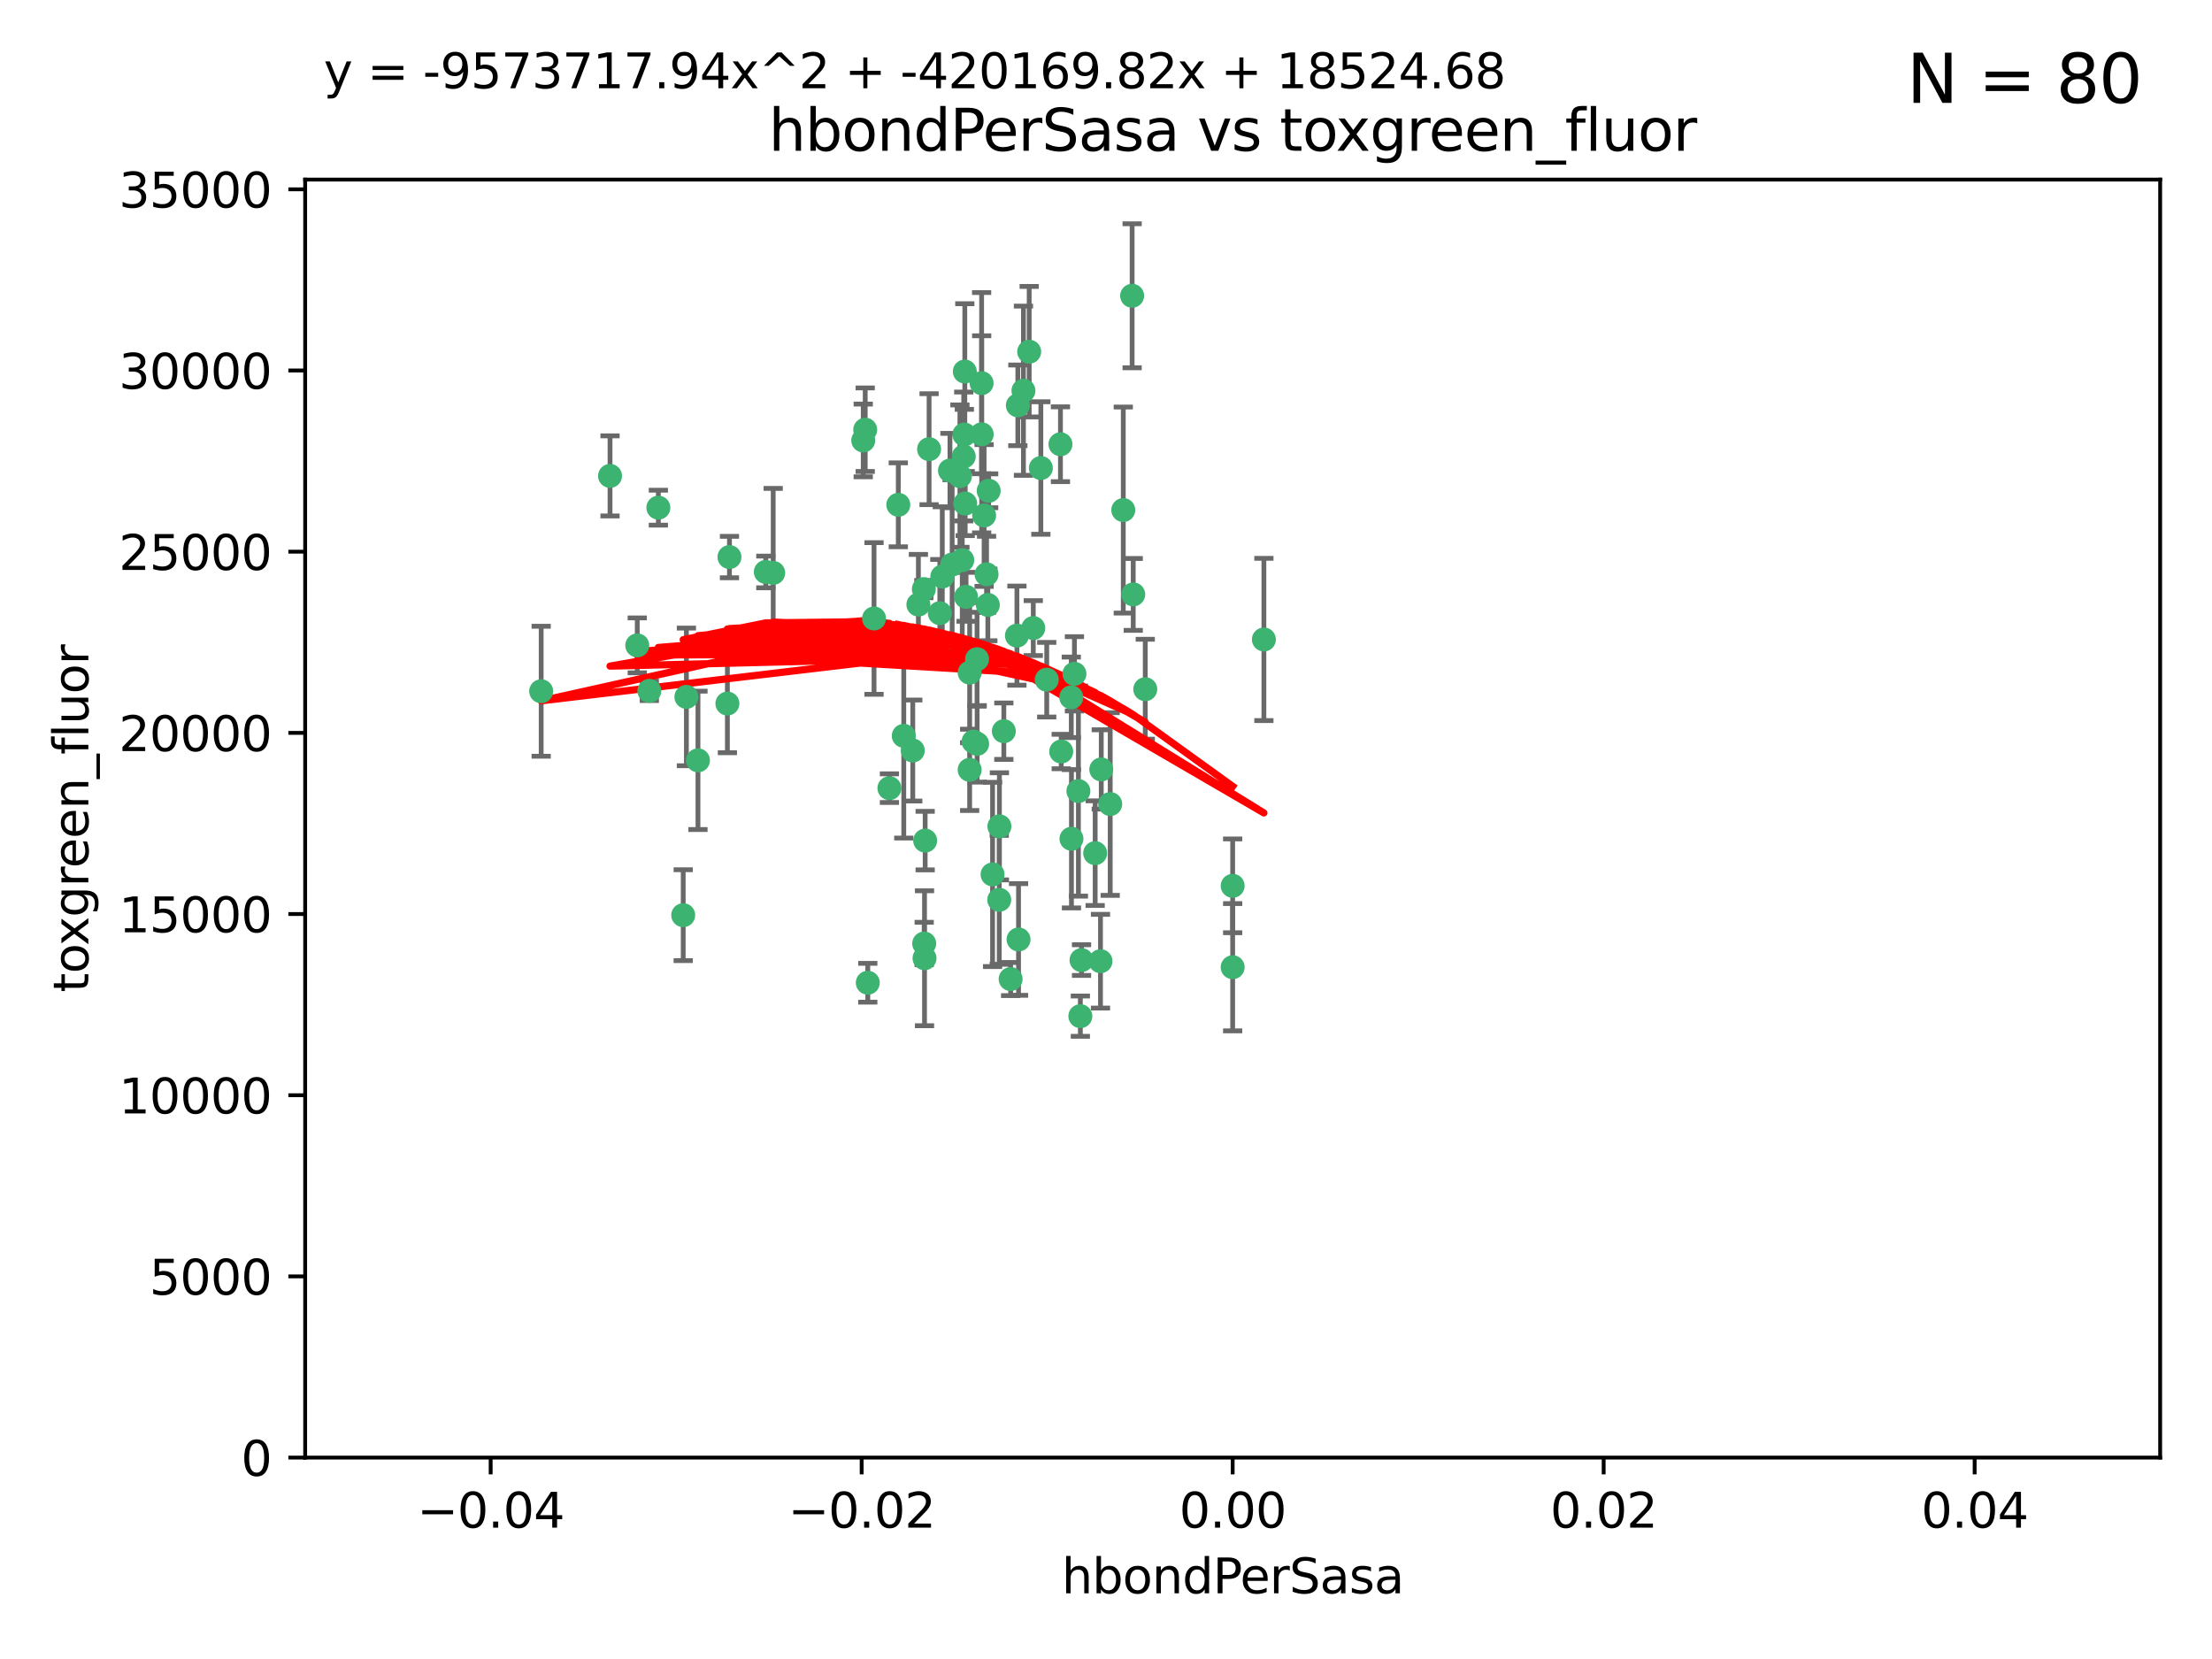 <?xml version="1.0" encoding="utf-8" standalone="no"?>
<!DOCTYPE svg PUBLIC "-//W3C//DTD SVG 1.1//EN"
  "http://www.w3.org/Graphics/SVG/1.1/DTD/svg11.dtd">
<svg xmlns:xlink="http://www.w3.org/1999/xlink" width="460.8pt" height="345.6pt" viewBox="0 0 460.8 345.6" xmlns="http://www.w3.org/2000/svg" version="1.1">
 <defs>
  <style type="text/css">*{stroke-linejoin: round; stroke-linecap: butt}</style>
 </defs>
 <g id="figure_1">
  <g id="patch_1">
   <path d="M 0 345.6 
L 460.8 345.6 
L 460.8 0 
L 0 0 
z
" style="fill: #ffffff"/>
  </g>
  <g id="axes_1">
   <g id="patch_2">
    <path d="M 63.571 303.64 
L 450 303.64 
L 450 37.411 
L 63.571 37.411 
z
" style="fill: #ffffff"/>
   </g>
   <g id="PathCollection_1">
    <defs>
     <path id="m8ceb78c928" d="M 0 1.118 
C 0.297 1.118 0.581 1 0.791 0.791 
C 1 0.581 1.118 0.297 1.118 0 
C 1.118 -0.297 1 -0.581 0.791 -0.791 
C 0.581 -1 0.297 -1.118 0 -1.118 
C -0.297 -1.118 -0.581 -1 -0.791 -0.791 
C -1 -0.581 -1.118 -0.297 -1.118 0 
C -1.118 0.297 -1 0.581 -0.791 0.791 
C -0.581 1 -0.297 1.118 0 1.118 
z
" style="stroke: #3cb371"/>
    </defs>
    <g clip-path="url(#p6fe774cde9)">
     <use xlink:href="#m8ceb78c928" x="187.133" y="105.159" style="fill: #3cb371; stroke: #3cb371"/>
     <use xlink:href="#m8ceb78c928" x="200.456" y="116.686" style="fill: #3cb371; stroke: #3cb371"/>
     <use xlink:href="#m8ceb78c928" x="197.895" y="98.026" style="fill: #3cb371; stroke: #3cb371"/>
     <use xlink:href="#m8ceb78c928" x="200.763" y="95.094" style="fill: #3cb371; stroke: #3cb371"/>
     <use xlink:href="#m8ceb78c928" x="180.24" y="89.516" style="fill: #3cb371; stroke: #3cb371"/>
     <use xlink:href="#m8ceb78c928" x="151.96" y="116.045" style="fill: #3cb371; stroke: #3cb371"/>
     <use xlink:href="#m8ceb78c928" x="214.399" y="73.266" style="fill: #3cb371; stroke: #3cb371"/>
     <use xlink:href="#m8ceb78c928" x="182.078" y="128.839" style="fill: #3cb371; stroke: #3cb371"/>
     <use xlink:href="#m8ceb78c928" x="159.535" y="119.146" style="fill: #3cb371; stroke: #3cb371"/>
     <use xlink:href="#m8ceb78c928" x="142.325" y="190.648" style="fill: #3cb371; stroke: #3cb371"/>
     <use xlink:href="#m8ceb78c928" x="213.202" y="81.394" style="fill: #3cb371; stroke: #3cb371"/>
     <use xlink:href="#m8ceb78c928" x="203.536" y="137.321" style="fill: #3cb371; stroke: #3cb371"/>
     <use xlink:href="#m8ceb78c928" x="188.271" y="153.285" style="fill: #3cb371; stroke: #3cb371"/>
     <use xlink:href="#m8ceb78c928" x="145.4" y="158.394" style="fill: #3cb371; stroke: #3cb371"/>
     <use xlink:href="#m8ceb78c928" x="179.827" y="91.754" style="fill: #3cb371; stroke: #3cb371"/>
     <use xlink:href="#m8ceb78c928" x="191.319" y="125.947" style="fill: #3cb371; stroke: #3cb371"/>
     <use xlink:href="#m8ceb78c928" x="204.503" y="90.475" style="fill: #3cb371; stroke: #3cb371"/>
     <use xlink:href="#m8ceb78c928" x="202.808" y="154.483" style="fill: #3cb371; stroke: #3cb371"/>
     <use xlink:href="#m8ceb78c928" x="205.007" y="107.386" style="fill: #3cb371; stroke: #3cb371"/>
     <use xlink:href="#m8ceb78c928" x="198.35" y="117.601" style="fill: #3cb371; stroke: #3cb371"/>
     <use xlink:href="#m8ceb78c928" x="151.53" y="146.564" style="fill: #3cb371; stroke: #3cb371"/>
     <use xlink:href="#m8ceb78c928" x="205.962" y="102.24" style="fill: #3cb371; stroke: #3cb371"/>
     <use xlink:href="#m8ceb78c928" x="205.518" y="119.635" style="fill: #3cb371; stroke: #3cb371"/>
     <use xlink:href="#m8ceb78c928" x="204.488" y="79.819" style="fill: #3cb371; stroke: #3cb371"/>
     <use xlink:href="#m8ceb78c928" x="201.247" y="124.329" style="fill: #3cb371; stroke: #3cb371"/>
     <use xlink:href="#m8ceb78c928" x="192.451" y="122.72" style="fill: #3cb371; stroke: #3cb371"/>
     <use xlink:href="#m8ceb78c928" x="210.532" y="203.953" style="fill: #3cb371; stroke: #3cb371"/>
     <use xlink:href="#m8ceb78c928" x="132.752" y="134.443" style="fill: #3cb371; stroke: #3cb371"/>
     <use xlink:href="#m8ceb78c928" x="203.554" y="154.954" style="fill: #3cb371; stroke: #3cb371"/>
     <use xlink:href="#m8ceb78c928" x="201.069" y="104.896" style="fill: #3cb371; stroke: #3cb371"/>
     <use xlink:href="#m8ceb78c928" x="221.07" y="156.559" style="fill: #3cb371; stroke: #3cb371"/>
     <use xlink:href="#m8ceb78c928" x="190.148" y="156.348" style="fill: #3cb371; stroke: #3cb371"/>
     <use xlink:href="#m8ceb78c928" x="137.148" y="105.756" style="fill: #3cb371; stroke: #3cb371"/>
     <use xlink:href="#m8ceb78c928" x="216.829" y="97.498" style="fill: #3cb371; stroke: #3cb371"/>
     <use xlink:href="#m8ceb78c928" x="220.913" y="92.545" style="fill: #3cb371; stroke: #3cb371"/>
     <use xlink:href="#m8ceb78c928" x="135.266" y="143.916" style="fill: #3cb371; stroke: #3cb371"/>
     <use xlink:href="#m8ceb78c928" x="196.296" y="120.108" style="fill: #3cb371; stroke: #3cb371"/>
     <use xlink:href="#m8ceb78c928" x="225.058" y="211.686" style="fill: #3cb371; stroke: #3cb371"/>
     <use xlink:href="#m8ceb78c928" x="225.302" y="200.005" style="fill: #3cb371; stroke: #3cb371"/>
     <use xlink:href="#m8ceb78c928" x="215.253" y="130.84" style="fill: #3cb371; stroke: #3cb371"/>
     <use xlink:href="#m8ceb78c928" x="192.595" y="199.62" style="fill: #3cb371; stroke: #3cb371"/>
     <use xlink:href="#m8ceb78c928" x="223.825" y="140.37" style="fill: #3cb371; stroke: #3cb371"/>
     <use xlink:href="#m8ceb78c928" x="201.996" y="160.372" style="fill: #3cb371; stroke: #3cb371"/>
     <use xlink:href="#m8ceb78c928" x="142.99" y="145.178" style="fill: #3cb371; stroke: #3cb371"/>
     <use xlink:href="#m8ceb78c928" x="205.787" y="126.015" style="fill: #3cb371; stroke: #3cb371"/>
     <use xlink:href="#m8ceb78c928" x="200.987" y="77.397" style="fill: #3cb371; stroke: #3cb371"/>
     <use xlink:href="#m8ceb78c928" x="193.547" y="93.572" style="fill: #3cb371; stroke: #3cb371"/>
     <use xlink:href="#m8ceb78c928" x="209.117" y="152.32" style="fill: #3cb371; stroke: #3cb371"/>
     <use xlink:href="#m8ceb78c928" x="195.78" y="127.738" style="fill: #3cb371; stroke: #3cb371"/>
     <use xlink:href="#m8ceb78c928" x="223.169" y="145.262" style="fill: #3cb371; stroke: #3cb371"/>
     <use xlink:href="#m8ceb78c928" x="208.159" y="187.448" style="fill: #3cb371; stroke: #3cb371"/>
     <use xlink:href="#m8ceb78c928" x="201.999" y="140.122" style="fill: #3cb371; stroke: #3cb371"/>
     <use xlink:href="#m8ceb78c928" x="199.969" y="99.184" style="fill: #3cb371; stroke: #3cb371"/>
     <use xlink:href="#m8ceb78c928" x="235.844" y="61.614" style="fill: #3cb371; stroke: #3cb371"/>
     <use xlink:href="#m8ceb78c928" x="233.999" y="106.253" style="fill: #3cb371; stroke: #3cb371"/>
     <use xlink:href="#m8ceb78c928" x="212.037" y="84.44" style="fill: #3cb371; stroke: #3cb371"/>
     <use xlink:href="#m8ceb78c928" x="211.844" y="132.411" style="fill: #3cb371; stroke: #3cb371"/>
     <use xlink:href="#m8ceb78c928" x="127.081" y="99.14" style="fill: #3cb371; stroke: #3cb371"/>
     <use xlink:href="#m8ceb78c928" x="180.776" y="204.723" style="fill: #3cb371; stroke: #3cb371"/>
     <use xlink:href="#m8ceb78c928" x="185.282" y="164.19" style="fill: #3cb371; stroke: #3cb371"/>
     <use xlink:href="#m8ceb78c928" x="112.736" y="143.999" style="fill: #3cb371; stroke: #3cb371"/>
     <use xlink:href="#m8ceb78c928" x="206.77" y="182.16" style="fill: #3cb371; stroke: #3cb371"/>
     <use xlink:href="#m8ceb78c928" x="208.195" y="172.143" style="fill: #3cb371; stroke: #3cb371"/>
     <use xlink:href="#m8ceb78c928" x="263.292" y="133.213" style="fill: #3cb371; stroke: #3cb371"/>
     <use xlink:href="#m8ceb78c928" x="200.892" y="90.523" style="fill: #3cb371; stroke: #3cb371"/>
     <use xlink:href="#m8ceb78c928" x="229.414" y="160.289" style="fill: #3cb371; stroke: #3cb371"/>
     <use xlink:href="#m8ceb78c928" x="192.527" y="196.552" style="fill: #3cb371; stroke: #3cb371"/>
     <use xlink:href="#m8ceb78c928" x="161.071" y="119.349" style="fill: #3cb371; stroke: #3cb371"/>
     <use xlink:href="#m8ceb78c928" x="228.144" y="177.728" style="fill: #3cb371; stroke: #3cb371"/>
     <use xlink:href="#m8ceb78c928" x="212.181" y="195.709" style="fill: #3cb371; stroke: #3cb371"/>
     <use xlink:href="#m8ceb78c928" x="223.205" y="174.728" style="fill: #3cb371; stroke: #3cb371"/>
     <use xlink:href="#m8ceb78c928" x="218.054" y="141.593" style="fill: #3cb371; stroke: #3cb371"/>
     <use xlink:href="#m8ceb78c928" x="192.729" y="175.112" style="fill: #3cb371; stroke: #3cb371"/>
     <use xlink:href="#m8ceb78c928" x="224.65" y="164.794" style="fill: #3cb371; stroke: #3cb371"/>
     <use xlink:href="#m8ceb78c928" x="238.58" y="143.576" style="fill: #3cb371; stroke: #3cb371"/>
     <use xlink:href="#m8ceb78c928" x="229.252" y="200.236" style="fill: #3cb371; stroke: #3cb371"/>
     <use xlink:href="#m8ceb78c928" x="231.277" y="167.495" style="fill: #3cb371; stroke: #3cb371"/>
     <use xlink:href="#m8ceb78c928" x="236.073" y="123.828" style="fill: #3cb371; stroke: #3cb371"/>
     <use xlink:href="#m8ceb78c928" x="256.786" y="201.488" style="fill: #3cb371; stroke: #3cb371"/>
     <use xlink:href="#m8ceb78c928" x="256.786" y="184.534" style="fill: #3cb371; stroke: #3cb371"/>
    </g>
   </g>
   <g id="matplotlib.axis_1">
    <g id="xtick_1">
     <g id="line2d_1">
      <defs>
       <path id="mb23e1ba003" d="M 0 0 
L 0 3.5 
" style="stroke: #000000; stroke-width: 0.8"/>
      </defs>
      <g>
       <use xlink:href="#mb23e1ba003" x="102.214" y="303.64" style="stroke: #000000; stroke-width: 0.8"/>
      </g>
     </g>
     <g id="text_1">
      <!-- −0.04 -->
      <g transform="translate(86.891 318.238)scale(0.1 -0.1)">
       <defs>
        <path id="DejaVuSans-2212" d="M 678 2272 
L 4684 2272 
L 4684 1741 
L 678 1741 
L 678 2272 
z
" transform="scale(0.016)"/>
        <path id="DejaVuSans-30" d="M 2034 4250 
Q 1547 4250 1301 3770 
Q 1056 3291 1056 2328 
Q 1056 1369 1301 889 
Q 1547 409 2034 409 
Q 2525 409 2770 889 
Q 3016 1369 3016 2328 
Q 3016 3291 2770 3770 
Q 2525 4250 2034 4250 
z
M 2034 4750 
Q 2819 4750 3233 4129 
Q 3647 3509 3647 2328 
Q 3647 1150 3233 529 
Q 2819 -91 2034 -91 
Q 1250 -91 836 529 
Q 422 1150 422 2328 
Q 422 3509 836 4129 
Q 1250 4750 2034 4750 
z
" transform="scale(0.016)"/>
        <path id="DejaVuSans-2e" d="M 684 794 
L 1344 794 
L 1344 0 
L 684 0 
L 684 794 
z
" transform="scale(0.016)"/>
        <path id="DejaVuSans-34" d="M 2419 4116 
L 825 1625 
L 2419 1625 
L 2419 4116 
z
M 2253 4666 
L 3047 4666 
L 3047 1625 
L 3713 1625 
L 3713 1100 
L 3047 1100 
L 3047 0 
L 2419 0 
L 2419 1100 
L 313 1100 
L 313 1709 
L 2253 4666 
z
" transform="scale(0.016)"/>
       </defs>
       <use xlink:href="#DejaVuSans-2212"/>
       <use xlink:href="#DejaVuSans-30" x="83.789"/>
       <use xlink:href="#DejaVuSans-2e" x="147.412"/>
       <use xlink:href="#DejaVuSans-30" x="179.199"/>
       <use xlink:href="#DejaVuSans-34" x="242.822"/>
      </g>
     </g>
    </g>
    <g id="xtick_2">
     <g id="line2d_2">
      <g>
       <use xlink:href="#mb23e1ba003" x="179.5" y="303.64" style="stroke: #000000; stroke-width: 0.8"/>
      </g>
     </g>
     <g id="text_2">
      <!-- −0.02 -->
      <g transform="translate(164.177 318.238)scale(0.1 -0.1)">
       <defs>
        <path id="DejaVuSans-32" d="M 1228 531 
L 3431 531 
L 3431 0 
L 469 0 
L 469 531 
Q 828 903 1448 1529 
Q 2069 2156 2228 2338 
Q 2531 2678 2651 2914 
Q 2772 3150 2772 3378 
Q 2772 3750 2511 3984 
Q 2250 4219 1831 4219 
Q 1534 4219 1204 4116 
Q 875 4013 500 3803 
L 500 4441 
Q 881 4594 1212 4672 
Q 1544 4750 1819 4750 
Q 2544 4750 2975 4387 
Q 3406 4025 3406 3419 
Q 3406 3131 3298 2873 
Q 3191 2616 2906 2266 
Q 2828 2175 2409 1742 
Q 1991 1309 1228 531 
z
" transform="scale(0.016)"/>
       </defs>
       <use xlink:href="#DejaVuSans-2212"/>
       <use xlink:href="#DejaVuSans-30" x="83.789"/>
       <use xlink:href="#DejaVuSans-2e" x="147.412"/>
       <use xlink:href="#DejaVuSans-30" x="179.199"/>
       <use xlink:href="#DejaVuSans-32" x="242.822"/>
      </g>
     </g>
    </g>
    <g id="xtick_3">
     <g id="line2d_3">
      <g>
       <use xlink:href="#mb23e1ba003" x="256.786" y="303.64" style="stroke: #000000; stroke-width: 0.8"/>
      </g>
     </g>
     <g id="text_3">
      <!-- 0.00 -->
      <g transform="translate(245.653 318.238)scale(0.1 -0.1)">
       <use xlink:href="#DejaVuSans-30"/>
       <use xlink:href="#DejaVuSans-2e" x="63.623"/>
       <use xlink:href="#DejaVuSans-30" x="95.41"/>
       <use xlink:href="#DejaVuSans-30" x="159.033"/>
      </g>
     </g>
    </g>
    <g id="xtick_4">
     <g id="line2d_4">
      <g>
       <use xlink:href="#mb23e1ba003" x="334.071" y="303.64" style="stroke: #000000; stroke-width: 0.8"/>
      </g>
     </g>
     <g id="text_4">
      <!-- 0.02 -->
      <g transform="translate(322.939 318.238)scale(0.1 -0.1)">
       <use xlink:href="#DejaVuSans-30"/>
       <use xlink:href="#DejaVuSans-2e" x="63.623"/>
       <use xlink:href="#DejaVuSans-30" x="95.41"/>
       <use xlink:href="#DejaVuSans-32" x="159.033"/>
      </g>
     </g>
    </g>
    <g id="xtick_5">
     <g id="line2d_5">
      <g>
       <use xlink:href="#mb23e1ba003" x="411.357" y="303.64" style="stroke: #000000; stroke-width: 0.8"/>
      </g>
     </g>
     <g id="text_5">
      <!-- 0.04 -->
      <g transform="translate(400.224 318.238)scale(0.1 -0.1)">
       <use xlink:href="#DejaVuSans-30"/>
       <use xlink:href="#DejaVuSans-2e" x="63.623"/>
       <use xlink:href="#DejaVuSans-30" x="95.41"/>
       <use xlink:href="#DejaVuSans-34" x="159.033"/>
      </g>
     </g>
    </g>
    <g id="text_6">
     <!-- hbondPerSasa -->
     <g transform="translate(221.168 331.917)scale(0.1 -0.1)">
      <defs>
       <path id="DejaVuSans-68" d="M 3513 2113 
L 3513 0 
L 2938 0 
L 2938 2094 
Q 2938 2591 2744 2837 
Q 2550 3084 2163 3084 
Q 1697 3084 1428 2787 
Q 1159 2491 1159 1978 
L 1159 0 
L 581 0 
L 581 4863 
L 1159 4863 
L 1159 2956 
Q 1366 3272 1645 3428 
Q 1925 3584 2291 3584 
Q 2894 3584 3203 3211 
Q 3513 2838 3513 2113 
z
" transform="scale(0.016)"/>
       <path id="DejaVuSans-62" d="M 3116 1747 
Q 3116 2381 2855 2742 
Q 2594 3103 2138 3103 
Q 1681 3103 1420 2742 
Q 1159 2381 1159 1747 
Q 1159 1113 1420 752 
Q 1681 391 2138 391 
Q 2594 391 2855 752 
Q 3116 1113 3116 1747 
z
M 1159 2969 
Q 1341 3281 1617 3432 
Q 1894 3584 2278 3584 
Q 2916 3584 3314 3078 
Q 3713 2572 3713 1747 
Q 3713 922 3314 415 
Q 2916 -91 2278 -91 
Q 1894 -91 1617 61 
Q 1341 213 1159 525 
L 1159 0 
L 581 0 
L 581 4863 
L 1159 4863 
L 1159 2969 
z
" transform="scale(0.016)"/>
       <path id="DejaVuSans-6f" d="M 1959 3097 
Q 1497 3097 1228 2736 
Q 959 2375 959 1747 
Q 959 1119 1226 758 
Q 1494 397 1959 397 
Q 2419 397 2687 759 
Q 2956 1122 2956 1747 
Q 2956 2369 2687 2733 
Q 2419 3097 1959 3097 
z
M 1959 3584 
Q 2709 3584 3137 3096 
Q 3566 2609 3566 1747 
Q 3566 888 3137 398 
Q 2709 -91 1959 -91 
Q 1206 -91 779 398 
Q 353 888 353 1747 
Q 353 2609 779 3096 
Q 1206 3584 1959 3584 
z
" transform="scale(0.016)"/>
       <path id="DejaVuSans-6e" d="M 3513 2113 
L 3513 0 
L 2938 0 
L 2938 2094 
Q 2938 2591 2744 2837 
Q 2550 3084 2163 3084 
Q 1697 3084 1428 2787 
Q 1159 2491 1159 1978 
L 1159 0 
L 581 0 
L 581 3500 
L 1159 3500 
L 1159 2956 
Q 1366 3272 1645 3428 
Q 1925 3584 2291 3584 
Q 2894 3584 3203 3211 
Q 3513 2838 3513 2113 
z
" transform="scale(0.016)"/>
       <path id="DejaVuSans-64" d="M 2906 2969 
L 2906 4863 
L 3481 4863 
L 3481 0 
L 2906 0 
L 2906 525 
Q 2725 213 2448 61 
Q 2172 -91 1784 -91 
Q 1150 -91 751 415 
Q 353 922 353 1747 
Q 353 2572 751 3078 
Q 1150 3584 1784 3584 
Q 2172 3584 2448 3432 
Q 2725 3281 2906 2969 
z
M 947 1747 
Q 947 1113 1208 752 
Q 1469 391 1925 391 
Q 2381 391 2643 752 
Q 2906 1113 2906 1747 
Q 2906 2381 2643 2742 
Q 2381 3103 1925 3103 
Q 1469 3103 1208 2742 
Q 947 2381 947 1747 
z
" transform="scale(0.016)"/>
       <path id="DejaVuSans-50" d="M 1259 4147 
L 1259 2394 
L 2053 2394 
Q 2494 2394 2734 2622 
Q 2975 2850 2975 3272 
Q 2975 3691 2734 3919 
Q 2494 4147 2053 4147 
L 1259 4147 
z
M 628 4666 
L 2053 4666 
Q 2838 4666 3239 4311 
Q 3641 3956 3641 3272 
Q 3641 2581 3239 2228 
Q 2838 1875 2053 1875 
L 1259 1875 
L 1259 0 
L 628 0 
L 628 4666 
z
" transform="scale(0.016)"/>
       <path id="DejaVuSans-65" d="M 3597 1894 
L 3597 1613 
L 953 1613 
Q 991 1019 1311 708 
Q 1631 397 2203 397 
Q 2534 397 2845 478 
Q 3156 559 3463 722 
L 3463 178 
Q 3153 47 2828 -22 
Q 2503 -91 2169 -91 
Q 1331 -91 842 396 
Q 353 884 353 1716 
Q 353 2575 817 3079 
Q 1281 3584 2069 3584 
Q 2775 3584 3186 3129 
Q 3597 2675 3597 1894 
z
M 3022 2063 
Q 3016 2534 2758 2815 
Q 2500 3097 2075 3097 
Q 1594 3097 1305 2825 
Q 1016 2553 972 2059 
L 3022 2063 
z
" transform="scale(0.016)"/>
       <path id="DejaVuSans-72" d="M 2631 2963 
Q 2534 3019 2420 3045 
Q 2306 3072 2169 3072 
Q 1681 3072 1420 2755 
Q 1159 2438 1159 1844 
L 1159 0 
L 581 0 
L 581 3500 
L 1159 3500 
L 1159 2956 
Q 1341 3275 1631 3429 
Q 1922 3584 2338 3584 
Q 2397 3584 2469 3576 
Q 2541 3569 2628 3553 
L 2631 2963 
z
" transform="scale(0.016)"/>
       <path id="DejaVuSans-53" d="M 3425 4513 
L 3425 3897 
Q 3066 4069 2747 4153 
Q 2428 4238 2131 4238 
Q 1616 4238 1336 4038 
Q 1056 3838 1056 3469 
Q 1056 3159 1242 3001 
Q 1428 2844 1947 2747 
L 2328 2669 
Q 3034 2534 3370 2195 
Q 3706 1856 3706 1288 
Q 3706 609 3251 259 
Q 2797 -91 1919 -91 
Q 1588 -91 1214 -16 
Q 841 59 441 206 
L 441 856 
Q 825 641 1194 531 
Q 1563 422 1919 422 
Q 2459 422 2753 634 
Q 3047 847 3047 1241 
Q 3047 1584 2836 1778 
Q 2625 1972 2144 2069 
L 1759 2144 
Q 1053 2284 737 2584 
Q 422 2884 422 3419 
Q 422 4038 858 4394 
Q 1294 4750 2059 4750 
Q 2388 4750 2728 4690 
Q 3069 4631 3425 4513 
z
" transform="scale(0.016)"/>
       <path id="DejaVuSans-61" d="M 2194 1759 
Q 1497 1759 1228 1600 
Q 959 1441 959 1056 
Q 959 750 1161 570 
Q 1363 391 1709 391 
Q 2188 391 2477 730 
Q 2766 1069 2766 1631 
L 2766 1759 
L 2194 1759 
z
M 3341 1997 
L 3341 0 
L 2766 0 
L 2766 531 
Q 2569 213 2275 61 
Q 1981 -91 1556 -91 
Q 1019 -91 701 211 
Q 384 513 384 1019 
Q 384 1609 779 1909 
Q 1175 2209 1959 2209 
L 2766 2209 
L 2766 2266 
Q 2766 2663 2505 2880 
Q 2244 3097 1772 3097 
Q 1472 3097 1187 3025 
Q 903 2953 641 2809 
L 641 3341 
Q 956 3463 1253 3523 
Q 1550 3584 1831 3584 
Q 2591 3584 2966 3190 
Q 3341 2797 3341 1997 
z
" transform="scale(0.016)"/>
       <path id="DejaVuSans-73" d="M 2834 3397 
L 2834 2853 
Q 2591 2978 2328 3040 
Q 2066 3103 1784 3103 
Q 1356 3103 1142 2972 
Q 928 2841 928 2578 
Q 928 2378 1081 2264 
Q 1234 2150 1697 2047 
L 1894 2003 
Q 2506 1872 2764 1633 
Q 3022 1394 3022 966 
Q 3022 478 2636 193 
Q 2250 -91 1575 -91 
Q 1294 -91 989 -36 
Q 684 19 347 128 
L 347 722 
Q 666 556 975 473 
Q 1284 391 1588 391 
Q 1994 391 2212 530 
Q 2431 669 2431 922 
Q 2431 1156 2273 1281 
Q 2116 1406 1581 1522 
L 1381 1569 
Q 847 1681 609 1914 
Q 372 2147 372 2553 
Q 372 3047 722 3315 
Q 1072 3584 1716 3584 
Q 2034 3584 2315 3537 
Q 2597 3491 2834 3397 
z
" transform="scale(0.016)"/>
      </defs>
      <use xlink:href="#DejaVuSans-68"/>
      <use xlink:href="#DejaVuSans-62" x="63.379"/>
      <use xlink:href="#DejaVuSans-6f" x="126.855"/>
      <use xlink:href="#DejaVuSans-6e" x="188.037"/>
      <use xlink:href="#DejaVuSans-64" x="251.416"/>
      <use xlink:href="#DejaVuSans-50" x="314.893"/>
      <use xlink:href="#DejaVuSans-65" x="371.57"/>
      <use xlink:href="#DejaVuSans-72" x="433.094"/>
      <use xlink:href="#DejaVuSans-53" x="474.207"/>
      <use xlink:href="#DejaVuSans-61" x="537.684"/>
      <use xlink:href="#DejaVuSans-73" x="598.963"/>
      <use xlink:href="#DejaVuSans-61" x="651.062"/>
     </g>
    </g>
   </g>
   <g id="matplotlib.axis_2">
    <g id="ytick_1">
     <g id="line2d_6">
      <defs>
       <path id="m8c903be54b" d="M 0 0 
L -3.5 0 
" style="stroke: #000000; stroke-width: 0.8"/>
      </defs>
      <g>
       <use xlink:href="#m8c903be54b" x="63.571" y="303.64" style="stroke: #000000; stroke-width: 0.8"/>
      </g>
     </g>
     <g id="text_7">
      <!-- 0 -->
      <g transform="translate(50.209 307.439)scale(0.1 -0.1)">
       <use xlink:href="#DejaVuSans-30"/>
      </g>
     </g>
    </g>
    <g id="ytick_2">
     <g id="line2d_7">
      <g>
       <use xlink:href="#m8c903be54b" x="63.571" y="265.897" style="stroke: #000000; stroke-width: 0.8"/>
      </g>
     </g>
     <g id="text_8">
      <!-- 5000 -->
      <g transform="translate(31.121 269.696)scale(0.1 -0.1)">
       <defs>
        <path id="DejaVuSans-35" d="M 691 4666 
L 3169 4666 
L 3169 4134 
L 1269 4134 
L 1269 2991 
Q 1406 3038 1543 3061 
Q 1681 3084 1819 3084 
Q 2600 3084 3056 2656 
Q 3513 2228 3513 1497 
Q 3513 744 3044 326 
Q 2575 -91 1722 -91 
Q 1428 -91 1123 -41 
Q 819 9 494 109 
L 494 744 
Q 775 591 1075 516 
Q 1375 441 1709 441 
Q 2250 441 2565 725 
Q 2881 1009 2881 1497 
Q 2881 1984 2565 2268 
Q 2250 2553 1709 2553 
Q 1456 2553 1204 2497 
Q 953 2441 691 2322 
L 691 4666 
z
" transform="scale(0.016)"/>
       </defs>
       <use xlink:href="#DejaVuSans-35"/>
       <use xlink:href="#DejaVuSans-30" x="63.623"/>
       <use xlink:href="#DejaVuSans-30" x="127.246"/>
       <use xlink:href="#DejaVuSans-30" x="190.869"/>
      </g>
     </g>
    </g>
    <g id="ytick_3">
     <g id="line2d_8">
      <g>
       <use xlink:href="#m8c903be54b" x="63.571" y="228.154" style="stroke: #000000; stroke-width: 0.8"/>
      </g>
     </g>
     <g id="text_9">
      <!-- 10000 -->
      <g transform="translate(24.759 231.953)scale(0.1 -0.1)">
       <defs>
        <path id="DejaVuSans-31" d="M 794 531 
L 1825 531 
L 1825 4091 
L 703 3866 
L 703 4441 
L 1819 4666 
L 2450 4666 
L 2450 531 
L 3481 531 
L 3481 0 
L 794 0 
L 794 531 
z
" transform="scale(0.016)"/>
       </defs>
       <use xlink:href="#DejaVuSans-31"/>
       <use xlink:href="#DejaVuSans-30" x="63.623"/>
       <use xlink:href="#DejaVuSans-30" x="127.246"/>
       <use xlink:href="#DejaVuSans-30" x="190.869"/>
       <use xlink:href="#DejaVuSans-30" x="254.492"/>
      </g>
     </g>
    </g>
    <g id="ytick_4">
     <g id="line2d_9">
      <g>
       <use xlink:href="#m8c903be54b" x="63.571" y="190.411" style="stroke: #000000; stroke-width: 0.8"/>
      </g>
     </g>
     <g id="text_10">
      <!-- 15000 -->
      <g transform="translate(24.759 194.21)scale(0.1 -0.1)">
       <use xlink:href="#DejaVuSans-31"/>
       <use xlink:href="#DejaVuSans-35" x="63.623"/>
       <use xlink:href="#DejaVuSans-30" x="127.246"/>
       <use xlink:href="#DejaVuSans-30" x="190.869"/>
       <use xlink:href="#DejaVuSans-30" x="254.492"/>
      </g>
     </g>
    </g>
    <g id="ytick_5">
     <g id="line2d_10">
      <g>
       <use xlink:href="#m8c903be54b" x="63.571" y="152.668" style="stroke: #000000; stroke-width: 0.8"/>
      </g>
     </g>
     <g id="text_11">
      <!-- 20000 -->
      <g transform="translate(24.759 156.467)scale(0.1 -0.1)">
       <use xlink:href="#DejaVuSans-32"/>
       <use xlink:href="#DejaVuSans-30" x="63.623"/>
       <use xlink:href="#DejaVuSans-30" x="127.246"/>
       <use xlink:href="#DejaVuSans-30" x="190.869"/>
       <use xlink:href="#DejaVuSans-30" x="254.492"/>
      </g>
     </g>
    </g>
    <g id="ytick_6">
     <g id="line2d_11">
      <g>
       <use xlink:href="#m8c903be54b" x="63.571" y="114.925" style="stroke: #000000; stroke-width: 0.8"/>
      </g>
     </g>
     <g id="text_12">
      <!-- 25000 -->
      <g transform="translate(24.759 118.724)scale(0.1 -0.1)">
       <use xlink:href="#DejaVuSans-32"/>
       <use xlink:href="#DejaVuSans-35" x="63.623"/>
       <use xlink:href="#DejaVuSans-30" x="127.246"/>
       <use xlink:href="#DejaVuSans-30" x="190.869"/>
       <use xlink:href="#DejaVuSans-30" x="254.492"/>
      </g>
     </g>
    </g>
    <g id="ytick_7">
     <g id="line2d_12">
      <g>
       <use xlink:href="#m8c903be54b" x="63.571" y="77.181" style="stroke: #000000; stroke-width: 0.8"/>
      </g>
     </g>
     <g id="text_13">
      <!-- 30000 -->
      <g transform="translate(24.759 80.981)scale(0.1 -0.1)">
       <defs>
        <path id="DejaVuSans-33" d="M 2597 2516 
Q 3050 2419 3304 2112 
Q 3559 1806 3559 1356 
Q 3559 666 3084 287 
Q 2609 -91 1734 -91 
Q 1441 -91 1130 -33 
Q 819 25 488 141 
L 488 750 
Q 750 597 1062 519 
Q 1375 441 1716 441 
Q 2309 441 2620 675 
Q 2931 909 2931 1356 
Q 2931 1769 2642 2001 
Q 2353 2234 1838 2234 
L 1294 2234 
L 1294 2753 
L 1863 2753 
Q 2328 2753 2575 2939 
Q 2822 3125 2822 3475 
Q 2822 3834 2567 4026 
Q 2313 4219 1838 4219 
Q 1578 4219 1281 4162 
Q 984 4106 628 3988 
L 628 4550 
Q 988 4650 1302 4700 
Q 1616 4750 1894 4750 
Q 2613 4750 3031 4423 
Q 3450 4097 3450 3541 
Q 3450 3153 3228 2886 
Q 3006 2619 2597 2516 
z
" transform="scale(0.016)"/>
       </defs>
       <use xlink:href="#DejaVuSans-33"/>
       <use xlink:href="#DejaVuSans-30" x="63.623"/>
       <use xlink:href="#DejaVuSans-30" x="127.246"/>
       <use xlink:href="#DejaVuSans-30" x="190.869"/>
       <use xlink:href="#DejaVuSans-30" x="254.492"/>
      </g>
     </g>
    </g>
    <g id="ytick_8">
     <g id="line2d_13">
      <g>
       <use xlink:href="#m8c903be54b" x="63.571" y="39.438" style="stroke: #000000; stroke-width: 0.8"/>
      </g>
     </g>
     <g id="text_14">
      <!-- 35000 -->
      <g transform="translate(24.759 43.238)scale(0.1 -0.1)">
       <use xlink:href="#DejaVuSans-33"/>
       <use xlink:href="#DejaVuSans-35" x="63.623"/>
       <use xlink:href="#DejaVuSans-30" x="127.246"/>
       <use xlink:href="#DejaVuSans-30" x="190.869"/>
       <use xlink:href="#DejaVuSans-30" x="254.492"/>
      </g>
     </g>
    </g>
    <g id="text_15">
     <!-- toxgreen_fluor -->
     <g transform="translate(18.401 206.72)rotate(-90)scale(0.1 -0.1)">
      <defs>
       <path id="DejaVuSans-74" d="M 1172 4494 
L 1172 3500 
L 2356 3500 
L 2356 3053 
L 1172 3053 
L 1172 1153 
Q 1172 725 1289 603 
Q 1406 481 1766 481 
L 2356 481 
L 2356 0 
L 1766 0 
Q 1100 0 847 248 
Q 594 497 594 1153 
L 594 3053 
L 172 3053 
L 172 3500 
L 594 3500 
L 594 4494 
L 1172 4494 
z
" transform="scale(0.016)"/>
       <path id="DejaVuSans-78" d="M 3513 3500 
L 2247 1797 
L 3578 0 
L 2900 0 
L 1881 1375 
L 863 0 
L 184 0 
L 1544 1831 
L 300 3500 
L 978 3500 
L 1906 2253 
L 2834 3500 
L 3513 3500 
z
" transform="scale(0.016)"/>
       <path id="DejaVuSans-67" d="M 2906 1791 
Q 2906 2416 2648 2759 
Q 2391 3103 1925 3103 
Q 1463 3103 1205 2759 
Q 947 2416 947 1791 
Q 947 1169 1205 825 
Q 1463 481 1925 481 
Q 2391 481 2648 825 
Q 2906 1169 2906 1791 
z
M 3481 434 
Q 3481 -459 3084 -895 
Q 2688 -1331 1869 -1331 
Q 1566 -1331 1297 -1286 
Q 1028 -1241 775 -1147 
L 775 -588 
Q 1028 -725 1275 -790 
Q 1522 -856 1778 -856 
Q 2344 -856 2625 -561 
Q 2906 -266 2906 331 
L 2906 616 
Q 2728 306 2450 153 
Q 2172 0 1784 0 
Q 1141 0 747 490 
Q 353 981 353 1791 
Q 353 2603 747 3093 
Q 1141 3584 1784 3584 
Q 2172 3584 2450 3431 
Q 2728 3278 2906 2969 
L 2906 3500 
L 3481 3500 
L 3481 434 
z
" transform="scale(0.016)"/>
       <path id="DejaVuSans-5f" d="M 3263 -1063 
L 3263 -1509 
L -63 -1509 
L -63 -1063 
L 3263 -1063 
z
" transform="scale(0.016)"/>
       <path id="DejaVuSans-66" d="M 2375 4863 
L 2375 4384 
L 1825 4384 
Q 1516 4384 1395 4259 
Q 1275 4134 1275 3809 
L 1275 3500 
L 2222 3500 
L 2222 3053 
L 1275 3053 
L 1275 0 
L 697 0 
L 697 3053 
L 147 3053 
L 147 3500 
L 697 3500 
L 697 3744 
Q 697 4328 969 4595 
Q 1241 4863 1831 4863 
L 2375 4863 
z
" transform="scale(0.016)"/>
       <path id="DejaVuSans-6c" d="M 603 4863 
L 1178 4863 
L 1178 0 
L 603 0 
L 603 4863 
z
" transform="scale(0.016)"/>
       <path id="DejaVuSans-75" d="M 544 1381 
L 544 3500 
L 1119 3500 
L 1119 1403 
Q 1119 906 1312 657 
Q 1506 409 1894 409 
Q 2359 409 2629 706 
Q 2900 1003 2900 1516 
L 2900 3500 
L 3475 3500 
L 3475 0 
L 2900 0 
L 2900 538 
Q 2691 219 2414 64 
Q 2138 -91 1772 -91 
Q 1169 -91 856 284 
Q 544 659 544 1381 
z
M 1991 3584 
L 1991 3584 
z
" transform="scale(0.016)"/>
      </defs>
      <use xlink:href="#DejaVuSans-74"/>
      <use xlink:href="#DejaVuSans-6f" x="39.209"/>
      <use xlink:href="#DejaVuSans-78" x="97.266"/>
      <use xlink:href="#DejaVuSans-67" x="156.445"/>
      <use xlink:href="#DejaVuSans-72" x="219.922"/>
      <use xlink:href="#DejaVuSans-65" x="258.785"/>
      <use xlink:href="#DejaVuSans-65" x="320.309"/>
      <use xlink:href="#DejaVuSans-6e" x="381.832"/>
      <use xlink:href="#DejaVuSans-5f" x="445.211"/>
      <use xlink:href="#DejaVuSans-66" x="495.211"/>
      <use xlink:href="#DejaVuSans-6c" x="530.416"/>
      <use xlink:href="#DejaVuSans-75" x="558.199"/>
      <use xlink:href="#DejaVuSans-6f" x="621.578"/>
      <use xlink:href="#DejaVuSans-72" x="682.76"/>
     </g>
    </g>
   </g>
   <g id="LineCollection_1">
    <path d="M 187.133 113.901 
L 187.133 96.418 
" clip-path="url(#p6fe774cde9)" style="fill: none; stroke: #696969"/>
    <path d="M 200.456 134.682 
L 200.456 98.689 
" clip-path="url(#p6fe774cde9)" style="fill: none; stroke: #696969"/>
    <path d="M 197.895 105.772 
L 197.895 90.281 
" clip-path="url(#p6fe774cde9)" style="fill: none; stroke: #696969"/>
    <path d="M 200.763 108.514 
L 200.763 81.675 
" clip-path="url(#p6fe774cde9)" style="fill: none; stroke: #696969"/>
    <path d="M 180.24 98.217 
L 180.24 80.815 
" clip-path="url(#p6fe774cde9)" style="fill: none; stroke: #696969"/>
    <path d="M 151.96 120.361 
L 151.96 111.729 
" clip-path="url(#p6fe774cde9)" style="fill: none; stroke: #696969"/>
    <path d="M 214.399 86.861 
L 214.399 59.671 
" clip-path="url(#p6fe774cde9)" style="fill: none; stroke: #696969"/>
    <path d="M 182.078 144.637 
L 182.078 113.041 
" clip-path="url(#p6fe774cde9)" style="fill: none; stroke: #696969"/>
    <path d="M 159.535 122.449 
L 159.535 115.842 
" clip-path="url(#p6fe774cde9)" style="fill: none; stroke: #696969"/>
    <path d="M 142.325 200.118 
L 142.325 181.177 
" clip-path="url(#p6fe774cde9)" style="fill: none; stroke: #696969"/>
    <path d="M 213.202 99.017 
L 213.202 63.771 
" clip-path="url(#p6fe774cde9)" style="fill: none; stroke: #696969"/>
    <path d="M 203.536 147.102 
L 203.536 127.541 
" clip-path="url(#p6fe774cde9)" style="fill: none; stroke: #696969"/>
    <path d="M 188.271 174.582 
L 188.271 131.988 
" clip-path="url(#p6fe774cde9)" style="fill: none; stroke: #696969"/>
    <path d="M 145.4 172.807 
L 145.4 143.981 
" clip-path="url(#p6fe774cde9)" style="fill: none; stroke: #696969"/>
    <path d="M 179.827 99.334 
L 179.827 84.174 
" clip-path="url(#p6fe774cde9)" style="fill: none; stroke: #696969"/>
    <path d="M 191.319 136.397 
L 191.319 115.497 
" clip-path="url(#p6fe774cde9)" style="fill: none; stroke: #696969"/>
    <path d="M 204.503 111.003 
L 204.503 69.947 
" clip-path="url(#p6fe774cde9)" style="fill: none; stroke: #696969"/>
    <path d="M 202.808 155.048 
L 202.808 153.918 
" clip-path="url(#p6fe774cde9)" style="fill: none; stroke: #696969"/>
    <path d="M 205.007 122.155 
L 205.007 92.617 
" clip-path="url(#p6fe774cde9)" style="fill: none; stroke: #696969"/>
    <path d="M 198.35 135.26 
L 198.35 99.941 
" clip-path="url(#p6fe774cde9)" style="fill: none; stroke: #696969"/>
    <path d="M 151.53 156.807 
L 151.53 136.321 
" clip-path="url(#p6fe774cde9)" style="fill: none; stroke: #696969"/>
    <path d="M 205.962 105.772 
L 205.962 98.709 
" clip-path="url(#p6fe774cde9)" style="fill: none; stroke: #696969"/>
    <path d="M 205.518 127.554 
L 205.518 111.717 
" clip-path="url(#p6fe774cde9)" style="fill: none; stroke: #696969"/>
    <path d="M 204.488 98.693 
L 204.488 60.945 
" clip-path="url(#p6fe774cde9)" style="fill: none; stroke: #696969"/>
    <path d="M 201.247 129.426 
L 201.247 119.231 
" clip-path="url(#p6fe774cde9)" style="fill: none; stroke: #696969"/>
    <path d="M 192.451 124.514 
L 192.451 120.926 
" clip-path="url(#p6fe774cde9)" style="fill: none; stroke: #696969"/>
    <path d="M 210.532 207.405 
L 210.532 200.501 
" clip-path="url(#p6fe774cde9)" style="fill: none; stroke: #696969"/>
    <path d="M 132.752 140.163 
L 132.752 128.724 
" clip-path="url(#p6fe774cde9)" style="fill: none; stroke: #696969"/>
    <path d="M 203.554 162.929 
L 203.554 146.979 
" clip-path="url(#p6fe774cde9)" style="fill: none; stroke: #696969"/>
    <path d="M 201.069 111.578 
L 201.069 98.214 
" clip-path="url(#p6fe774cde9)" style="fill: none; stroke: #696969"/>
    <path d="M 221.07 160.147 
L 221.07 152.97 
" clip-path="url(#p6fe774cde9)" style="fill: none; stroke: #696969"/>
    <path d="M 190.148 166.868 
L 190.148 145.829 
" clip-path="url(#p6fe774cde9)" style="fill: none; stroke: #696969"/>
    <path d="M 137.148 109.392 
L 137.148 102.12 
" clip-path="url(#p6fe774cde9)" style="fill: none; stroke: #696969"/>
    <path d="M 216.829 111.302 
L 216.829 83.693 
" clip-path="url(#p6fe774cde9)" style="fill: none; stroke: #696969"/>
    <path d="M 220.913 100.341 
L 220.913 84.749 
" clip-path="url(#p6fe774cde9)" style="fill: none; stroke: #696969"/>
    <path d="M 135.266 145.941 
L 135.266 141.891 
" clip-path="url(#p6fe774cde9)" style="fill: none; stroke: #696969"/>
    <path d="M 196.296 134.641 
L 196.296 105.576 
" clip-path="url(#p6fe774cde9)" style="fill: none; stroke: #696969"/>
    <path d="M 225.058 215.883 
L 225.058 207.488 
" clip-path="url(#p6fe774cde9)" style="fill: none; stroke: #696969"/>
    <path d="M 225.302 203.204 
L 225.302 196.806 
" clip-path="url(#p6fe774cde9)" style="fill: none; stroke: #696969"/>
    <path d="M 215.253 136.561 
L 215.253 125.12 
" clip-path="url(#p6fe774cde9)" style="fill: none; stroke: #696969"/>
    <path d="M 192.595 213.675 
L 192.595 185.565 
" clip-path="url(#p6fe774cde9)" style="fill: none; stroke: #696969"/>
    <path d="M 223.825 148.106 
L 223.825 132.634 
" clip-path="url(#p6fe774cde9)" style="fill: none; stroke: #696969"/>
    <path d="M 201.996 168.839 
L 201.996 151.905 
" clip-path="url(#p6fe774cde9)" style="fill: none; stroke: #696969"/>
    <path d="M 142.99 159.513 
L 142.99 130.843 
" clip-path="url(#p6fe774cde9)" style="fill: none; stroke: #696969"/>
    <path d="M 205.787 133.474 
L 205.787 118.555 
" clip-path="url(#p6fe774cde9)" style="fill: none; stroke: #696969"/>
    <path d="M 200.987 91.524 
L 200.987 63.27 
" clip-path="url(#p6fe774cde9)" style="fill: none; stroke: #696969"/>
    <path d="M 193.547 105.129 
L 193.547 82.016 
" clip-path="url(#p6fe774cde9)" style="fill: none; stroke: #696969"/>
    <path d="M 209.117 158.197 
L 209.117 146.442 
" clip-path="url(#p6fe774cde9)" style="fill: none; stroke: #696969"/>
    <path d="M 195.78 138.926 
L 195.78 116.549 
" clip-path="url(#p6fe774cde9)" style="fill: none; stroke: #696969"/>
    <path d="M 223.169 153.647 
L 223.169 136.877 
" clip-path="url(#p6fe774cde9)" style="fill: none; stroke: #696969"/>
    <path d="M 208.159 200.874 
L 208.159 174.022 
" clip-path="url(#p6fe774cde9)" style="fill: none; stroke: #696969"/>
    <path d="M 201.999 154.719 
L 201.999 125.526 
" clip-path="url(#p6fe774cde9)" style="fill: none; stroke: #696969"/>
    <path d="M 199.969 114.01 
L 199.969 84.357 
" clip-path="url(#p6fe774cde9)" style="fill: none; stroke: #696969"/>
    <path d="M 235.844 76.614 
L 235.844 46.614 
" clip-path="url(#p6fe774cde9)" style="fill: none; stroke: #696969"/>
    <path d="M 233.999 127.715 
L 233.999 84.791 
" clip-path="url(#p6fe774cde9)" style="fill: none; stroke: #696969"/>
    <path d="M 212.037 92.843 
L 212.037 76.037 
" clip-path="url(#p6fe774cde9)" style="fill: none; stroke: #696969"/>
    <path d="M 211.844 142.738 
L 211.844 122.084 
" clip-path="url(#p6fe774cde9)" style="fill: none; stroke: #696969"/>
    <path d="M 127.081 107.483 
L 127.081 90.798 
" clip-path="url(#p6fe774cde9)" style="fill: none; stroke: #696969"/>
    <path d="M 180.776 208.763 
L 180.776 200.682 
" clip-path="url(#p6fe774cde9)" style="fill: none; stroke: #696969"/>
    <path d="M 185.282 167.175 
L 185.282 161.206 
" clip-path="url(#p6fe774cde9)" style="fill: none; stroke: #696969"/>
    <path d="M 112.736 157.537 
L 112.736 130.461 
" clip-path="url(#p6fe774cde9)" style="fill: none; stroke: #696969"/>
    <path d="M 206.77 201.352 
L 206.77 162.968 
" clip-path="url(#p6fe774cde9)" style="fill: none; stroke: #696969"/>
    <path d="M 208.195 183.299 
L 208.195 160.986 
" clip-path="url(#p6fe774cde9)" style="fill: none; stroke: #696969"/>
    <path d="M 263.292 150.11 
L 263.292 116.316 
" clip-path="url(#p6fe774cde9)" style="fill: none; stroke: #696969"/>
    <path d="M 200.892 95.772 
L 200.892 85.274 
" clip-path="url(#p6fe774cde9)" style="fill: none; stroke: #696969"/>
    <path d="M 229.414 168.551 
L 229.414 152.026 
" clip-path="url(#p6fe774cde9)" style="fill: none; stroke: #696969"/>
    <path d="M 192.527 200.974 
L 192.527 192.13 
" clip-path="url(#p6fe774cde9)" style="fill: none; stroke: #696969"/>
    <path d="M 161.071 136.952 
L 161.071 101.746 
" clip-path="url(#p6fe774cde9)" style="fill: none; stroke: #696969"/>
    <path d="M 228.144 188.626 
L 228.144 166.829 
" clip-path="url(#p6fe774cde9)" style="fill: none; stroke: #696969"/>
    <path d="M 212.181 207.343 
L 212.181 184.076 
" clip-path="url(#p6fe774cde9)" style="fill: none; stroke: #696969"/>
    <path d="M 223.205 189.135 
L 223.205 160.322 
" clip-path="url(#p6fe774cde9)" style="fill: none; stroke: #696969"/>
    <path d="M 218.054 149.363 
L 218.054 133.823 
" clip-path="url(#p6fe774cde9)" style="fill: none; stroke: #696969"/>
    <path d="M 192.729 181.212 
L 192.729 169.013 
" clip-path="url(#p6fe774cde9)" style="fill: none; stroke: #696969"/>
    <path d="M 224.65 186.68 
L 224.65 142.908 
" clip-path="url(#p6fe774cde9)" style="fill: none; stroke: #696969"/>
    <path d="M 238.58 153.98 
L 238.58 133.171 
" clip-path="url(#p6fe774cde9)" style="fill: none; stroke: #696969"/>
    <path d="M 229.252 209.997 
L 229.252 190.475 
" clip-path="url(#p6fe774cde9)" style="fill: none; stroke: #696969"/>
    <path d="M 231.277 186.519 
L 231.277 148.47 
" clip-path="url(#p6fe774cde9)" style="fill: none; stroke: #696969"/>
    <path d="M 236.073 131.314 
L 236.073 116.343 
" clip-path="url(#p6fe774cde9)" style="fill: none; stroke: #696969"/>
    <path d="M 256.786 214.744 
L 256.786 188.233 
" clip-path="url(#p6fe774cde9)" style="fill: none; stroke: #696969"/>
    <path d="M 256.786 194.3 
L 256.786 174.769 
" clip-path="url(#p6fe774cde9)" style="fill: none; stroke: #696969"/>
   </g>
   <g id="line2d_14">
    <defs>
     <path id="m7d84c0750f" d="M 2 0 
L -2 -0 
" style="stroke: #696969"/>
    </defs>
    <g clip-path="url(#p6fe774cde9)">
     <use xlink:href="#m7d84c0750f" x="187.133" y="113.901" style="fill: #696969; stroke: #696969"/>
     <use xlink:href="#m7d84c0750f" x="200.456" y="134.682" style="fill: #696969; stroke: #696969"/>
     <use xlink:href="#m7d84c0750f" x="197.895" y="105.772" style="fill: #696969; stroke: #696969"/>
     <use xlink:href="#m7d84c0750f" x="200.763" y="108.514" style="fill: #696969; stroke: #696969"/>
     <use xlink:href="#m7d84c0750f" x="180.24" y="98.217" style="fill: #696969; stroke: #696969"/>
     <use xlink:href="#m7d84c0750f" x="151.96" y="120.361" style="fill: #696969; stroke: #696969"/>
     <use xlink:href="#m7d84c0750f" x="214.399" y="86.861" style="fill: #696969; stroke: #696969"/>
     <use xlink:href="#m7d84c0750f" x="182.078" y="144.637" style="fill: #696969; stroke: #696969"/>
     <use xlink:href="#m7d84c0750f" x="159.535" y="122.449" style="fill: #696969; stroke: #696969"/>
     <use xlink:href="#m7d84c0750f" x="142.325" y="200.118" style="fill: #696969; stroke: #696969"/>
     <use xlink:href="#m7d84c0750f" x="213.202" y="99.017" style="fill: #696969; stroke: #696969"/>
     <use xlink:href="#m7d84c0750f" x="203.536" y="147.102" style="fill: #696969; stroke: #696969"/>
     <use xlink:href="#m7d84c0750f" x="188.271" y="174.582" style="fill: #696969; stroke: #696969"/>
     <use xlink:href="#m7d84c0750f" x="145.4" y="172.807" style="fill: #696969; stroke: #696969"/>
     <use xlink:href="#m7d84c0750f" x="179.827" y="99.334" style="fill: #696969; stroke: #696969"/>
     <use xlink:href="#m7d84c0750f" x="191.319" y="136.397" style="fill: #696969; stroke: #696969"/>
     <use xlink:href="#m7d84c0750f" x="204.503" y="111.003" style="fill: #696969; stroke: #696969"/>
     <use xlink:href="#m7d84c0750f" x="202.808" y="155.048" style="fill: #696969; stroke: #696969"/>
     <use xlink:href="#m7d84c0750f" x="205.007" y="122.155" style="fill: #696969; stroke: #696969"/>
     <use xlink:href="#m7d84c0750f" x="198.35" y="135.26" style="fill: #696969; stroke: #696969"/>
     <use xlink:href="#m7d84c0750f" x="151.53" y="156.807" style="fill: #696969; stroke: #696969"/>
     <use xlink:href="#m7d84c0750f" x="205.962" y="105.772" style="fill: #696969; stroke: #696969"/>
     <use xlink:href="#m7d84c0750f" x="205.518" y="127.554" style="fill: #696969; stroke: #696969"/>
     <use xlink:href="#m7d84c0750f" x="204.488" y="98.693" style="fill: #696969; stroke: #696969"/>
     <use xlink:href="#m7d84c0750f" x="201.247" y="129.426" style="fill: #696969; stroke: #696969"/>
     <use xlink:href="#m7d84c0750f" x="192.451" y="124.514" style="fill: #696969; stroke: #696969"/>
     <use xlink:href="#m7d84c0750f" x="210.532" y="207.405" style="fill: #696969; stroke: #696969"/>
     <use xlink:href="#m7d84c0750f" x="132.752" y="140.163" style="fill: #696969; stroke: #696969"/>
     <use xlink:href="#m7d84c0750f" x="203.554" y="162.929" style="fill: #696969; stroke: #696969"/>
     <use xlink:href="#m7d84c0750f" x="201.069" y="111.578" style="fill: #696969; stroke: #696969"/>
     <use xlink:href="#m7d84c0750f" x="221.07" y="160.147" style="fill: #696969; stroke: #696969"/>
     <use xlink:href="#m7d84c0750f" x="190.148" y="166.868" style="fill: #696969; stroke: #696969"/>
     <use xlink:href="#m7d84c0750f" x="137.148" y="109.392" style="fill: #696969; stroke: #696969"/>
     <use xlink:href="#m7d84c0750f" x="216.829" y="111.302" style="fill: #696969; stroke: #696969"/>
     <use xlink:href="#m7d84c0750f" x="220.913" y="100.341" style="fill: #696969; stroke: #696969"/>
     <use xlink:href="#m7d84c0750f" x="135.266" y="145.941" style="fill: #696969; stroke: #696969"/>
     <use xlink:href="#m7d84c0750f" x="196.296" y="134.641" style="fill: #696969; stroke: #696969"/>
     <use xlink:href="#m7d84c0750f" x="225.058" y="215.883" style="fill: #696969; stroke: #696969"/>
     <use xlink:href="#m7d84c0750f" x="225.302" y="203.204" style="fill: #696969; stroke: #696969"/>
     <use xlink:href="#m7d84c0750f" x="215.253" y="136.561" style="fill: #696969; stroke: #696969"/>
     <use xlink:href="#m7d84c0750f" x="192.595" y="213.675" style="fill: #696969; stroke: #696969"/>
     <use xlink:href="#m7d84c0750f" x="223.825" y="148.106" style="fill: #696969; stroke: #696969"/>
     <use xlink:href="#m7d84c0750f" x="201.996" y="168.839" style="fill: #696969; stroke: #696969"/>
     <use xlink:href="#m7d84c0750f" x="142.99" y="159.513" style="fill: #696969; stroke: #696969"/>
     <use xlink:href="#m7d84c0750f" x="205.787" y="133.474" style="fill: #696969; stroke: #696969"/>
     <use xlink:href="#m7d84c0750f" x="200.987" y="91.524" style="fill: #696969; stroke: #696969"/>
     <use xlink:href="#m7d84c0750f" x="193.547" y="105.129" style="fill: #696969; stroke: #696969"/>
     <use xlink:href="#m7d84c0750f" x="209.117" y="158.197" style="fill: #696969; stroke: #696969"/>
     <use xlink:href="#m7d84c0750f" x="195.78" y="138.926" style="fill: #696969; stroke: #696969"/>
     <use xlink:href="#m7d84c0750f" x="223.169" y="153.647" style="fill: #696969; stroke: #696969"/>
     <use xlink:href="#m7d84c0750f" x="208.159" y="200.874" style="fill: #696969; stroke: #696969"/>
     <use xlink:href="#m7d84c0750f" x="201.999" y="154.719" style="fill: #696969; stroke: #696969"/>
     <use xlink:href="#m7d84c0750f" x="199.969" y="114.01" style="fill: #696969; stroke: #696969"/>
     <use xlink:href="#m7d84c0750f" x="235.844" y="76.614" style="fill: #696969; stroke: #696969"/>
     <use xlink:href="#m7d84c0750f" x="233.999" y="127.715" style="fill: #696969; stroke: #696969"/>
     <use xlink:href="#m7d84c0750f" x="212.037" y="92.843" style="fill: #696969; stroke: #696969"/>
     <use xlink:href="#m7d84c0750f" x="211.844" y="142.738" style="fill: #696969; stroke: #696969"/>
     <use xlink:href="#m7d84c0750f" x="127.081" y="107.483" style="fill: #696969; stroke: #696969"/>
     <use xlink:href="#m7d84c0750f" x="180.776" y="208.763" style="fill: #696969; stroke: #696969"/>
     <use xlink:href="#m7d84c0750f" x="185.282" y="167.175" style="fill: #696969; stroke: #696969"/>
     <use xlink:href="#m7d84c0750f" x="112.736" y="157.537" style="fill: #696969; stroke: #696969"/>
     <use xlink:href="#m7d84c0750f" x="206.77" y="201.352" style="fill: #696969; stroke: #696969"/>
     <use xlink:href="#m7d84c0750f" x="208.195" y="183.299" style="fill: #696969; stroke: #696969"/>
     <use xlink:href="#m7d84c0750f" x="263.292" y="150.11" style="fill: #696969; stroke: #696969"/>
     <use xlink:href="#m7d84c0750f" x="200.892" y="95.772" style="fill: #696969; stroke: #696969"/>
     <use xlink:href="#m7d84c0750f" x="229.414" y="168.551" style="fill: #696969; stroke: #696969"/>
     <use xlink:href="#m7d84c0750f" x="192.527" y="200.974" style="fill: #696969; stroke: #696969"/>
     <use xlink:href="#m7d84c0750f" x="161.071" y="136.952" style="fill: #696969; stroke: #696969"/>
     <use xlink:href="#m7d84c0750f" x="228.144" y="188.626" style="fill: #696969; stroke: #696969"/>
     <use xlink:href="#m7d84c0750f" x="212.181" y="207.343" style="fill: #696969; stroke: #696969"/>
     <use xlink:href="#m7d84c0750f" x="223.205" y="189.135" style="fill: #696969; stroke: #696969"/>
     <use xlink:href="#m7d84c0750f" x="218.054" y="149.363" style="fill: #696969; stroke: #696969"/>
     <use xlink:href="#m7d84c0750f" x="192.729" y="181.212" style="fill: #696969; stroke: #696969"/>
     <use xlink:href="#m7d84c0750f" x="224.65" y="186.68" style="fill: #696969; stroke: #696969"/>
     <use xlink:href="#m7d84c0750f" x="238.58" y="153.98" style="fill: #696969; stroke: #696969"/>
     <use xlink:href="#m7d84c0750f" x="229.252" y="209.997" style="fill: #696969; stroke: #696969"/>
     <use xlink:href="#m7d84c0750f" x="231.277" y="186.519" style="fill: #696969; stroke: #696969"/>
     <use xlink:href="#m7d84c0750f" x="236.073" y="131.314" style="fill: #696969; stroke: #696969"/>
     <use xlink:href="#m7d84c0750f" x="256.786" y="214.744" style="fill: #696969; stroke: #696969"/>
     <use xlink:href="#m7d84c0750f" x="256.786" y="194.3" style="fill: #696969; stroke: #696969"/>
    </g>
   </g>
   <g id="line2d_15">
    <g clip-path="url(#p6fe774cde9)">
     <use xlink:href="#m7d84c0750f" x="187.133" y="96.418" style="fill: #696969; stroke: #696969"/>
     <use xlink:href="#m7d84c0750f" x="200.456" y="98.689" style="fill: #696969; stroke: #696969"/>
     <use xlink:href="#m7d84c0750f" x="197.895" y="90.281" style="fill: #696969; stroke: #696969"/>
     <use xlink:href="#m7d84c0750f" x="200.763" y="81.675" style="fill: #696969; stroke: #696969"/>
     <use xlink:href="#m7d84c0750f" x="180.24" y="80.815" style="fill: #696969; stroke: #696969"/>
     <use xlink:href="#m7d84c0750f" x="151.96" y="111.729" style="fill: #696969; stroke: #696969"/>
     <use xlink:href="#m7d84c0750f" x="214.399" y="59.671" style="fill: #696969; stroke: #696969"/>
     <use xlink:href="#m7d84c0750f" x="182.078" y="113.041" style="fill: #696969; stroke: #696969"/>
     <use xlink:href="#m7d84c0750f" x="159.535" y="115.842" style="fill: #696969; stroke: #696969"/>
     <use xlink:href="#m7d84c0750f" x="142.325" y="181.177" style="fill: #696969; stroke: #696969"/>
     <use xlink:href="#m7d84c0750f" x="213.202" y="63.771" style="fill: #696969; stroke: #696969"/>
     <use xlink:href="#m7d84c0750f" x="203.536" y="127.541" style="fill: #696969; stroke: #696969"/>
     <use xlink:href="#m7d84c0750f" x="188.271" y="131.988" style="fill: #696969; stroke: #696969"/>
     <use xlink:href="#m7d84c0750f" x="145.4" y="143.981" style="fill: #696969; stroke: #696969"/>
     <use xlink:href="#m7d84c0750f" x="179.827" y="84.174" style="fill: #696969; stroke: #696969"/>
     <use xlink:href="#m7d84c0750f" x="191.319" y="115.497" style="fill: #696969; stroke: #696969"/>
     <use xlink:href="#m7d84c0750f" x="204.503" y="69.947" style="fill: #696969; stroke: #696969"/>
     <use xlink:href="#m7d84c0750f" x="202.808" y="153.918" style="fill: #696969; stroke: #696969"/>
     <use xlink:href="#m7d84c0750f" x="205.007" y="92.617" style="fill: #696969; stroke: #696969"/>
     <use xlink:href="#m7d84c0750f" x="198.35" y="99.941" style="fill: #696969; stroke: #696969"/>
     <use xlink:href="#m7d84c0750f" x="151.53" y="136.321" style="fill: #696969; stroke: #696969"/>
     <use xlink:href="#m7d84c0750f" x="205.962" y="98.709" style="fill: #696969; stroke: #696969"/>
     <use xlink:href="#m7d84c0750f" x="205.518" y="111.717" style="fill: #696969; stroke: #696969"/>
     <use xlink:href="#m7d84c0750f" x="204.488" y="60.945" style="fill: #696969; stroke: #696969"/>
     <use xlink:href="#m7d84c0750f" x="201.247" y="119.231" style="fill: #696969; stroke: #696969"/>
     <use xlink:href="#m7d84c0750f" x="192.451" y="120.926" style="fill: #696969; stroke: #696969"/>
     <use xlink:href="#m7d84c0750f" x="210.532" y="200.501" style="fill: #696969; stroke: #696969"/>
     <use xlink:href="#m7d84c0750f" x="132.752" y="128.724" style="fill: #696969; stroke: #696969"/>
     <use xlink:href="#m7d84c0750f" x="203.554" y="146.979" style="fill: #696969; stroke: #696969"/>
     <use xlink:href="#m7d84c0750f" x="201.069" y="98.214" style="fill: #696969; stroke: #696969"/>
     <use xlink:href="#m7d84c0750f" x="221.07" y="152.97" style="fill: #696969; stroke: #696969"/>
     <use xlink:href="#m7d84c0750f" x="190.148" y="145.829" style="fill: #696969; stroke: #696969"/>
     <use xlink:href="#m7d84c0750f" x="137.148" y="102.12" style="fill: #696969; stroke: #696969"/>
     <use xlink:href="#m7d84c0750f" x="216.829" y="83.693" style="fill: #696969; stroke: #696969"/>
     <use xlink:href="#m7d84c0750f" x="220.913" y="84.749" style="fill: #696969; stroke: #696969"/>
     <use xlink:href="#m7d84c0750f" x="135.266" y="141.891" style="fill: #696969; stroke: #696969"/>
     <use xlink:href="#m7d84c0750f" x="196.296" y="105.576" style="fill: #696969; stroke: #696969"/>
     <use xlink:href="#m7d84c0750f" x="225.058" y="207.488" style="fill: #696969; stroke: #696969"/>
     <use xlink:href="#m7d84c0750f" x="225.302" y="196.806" style="fill: #696969; stroke: #696969"/>
     <use xlink:href="#m7d84c0750f" x="215.253" y="125.12" style="fill: #696969; stroke: #696969"/>
     <use xlink:href="#m7d84c0750f" x="192.595" y="185.565" style="fill: #696969; stroke: #696969"/>
     <use xlink:href="#m7d84c0750f" x="223.825" y="132.634" style="fill: #696969; stroke: #696969"/>
     <use xlink:href="#m7d84c0750f" x="201.996" y="151.905" style="fill: #696969; stroke: #696969"/>
     <use xlink:href="#m7d84c0750f" x="142.99" y="130.843" style="fill: #696969; stroke: #696969"/>
     <use xlink:href="#m7d84c0750f" x="205.787" y="118.555" style="fill: #696969; stroke: #696969"/>
     <use xlink:href="#m7d84c0750f" x="200.987" y="63.27" style="fill: #696969; stroke: #696969"/>
     <use xlink:href="#m7d84c0750f" x="193.547" y="82.016" style="fill: #696969; stroke: #696969"/>
     <use xlink:href="#m7d84c0750f" x="209.117" y="146.442" style="fill: #696969; stroke: #696969"/>
     <use xlink:href="#m7d84c0750f" x="195.78" y="116.549" style="fill: #696969; stroke: #696969"/>
     <use xlink:href="#m7d84c0750f" x="223.169" y="136.877" style="fill: #696969; stroke: #696969"/>
     <use xlink:href="#m7d84c0750f" x="208.159" y="174.022" style="fill: #696969; stroke: #696969"/>
     <use xlink:href="#m7d84c0750f" x="201.999" y="125.526" style="fill: #696969; stroke: #696969"/>
     <use xlink:href="#m7d84c0750f" x="199.969" y="84.357" style="fill: #696969; stroke: #696969"/>
     <use xlink:href="#m7d84c0750f" x="235.844" y="46.614" style="fill: #696969; stroke: #696969"/>
     <use xlink:href="#m7d84c0750f" x="233.999" y="84.791" style="fill: #696969; stroke: #696969"/>
     <use xlink:href="#m7d84c0750f" x="212.037" y="76.037" style="fill: #696969; stroke: #696969"/>
     <use xlink:href="#m7d84c0750f" x="211.844" y="122.084" style="fill: #696969; stroke: #696969"/>
     <use xlink:href="#m7d84c0750f" x="127.081" y="90.798" style="fill: #696969; stroke: #696969"/>
     <use xlink:href="#m7d84c0750f" x="180.776" y="200.682" style="fill: #696969; stroke: #696969"/>
     <use xlink:href="#m7d84c0750f" x="185.282" y="161.206" style="fill: #696969; stroke: #696969"/>
     <use xlink:href="#m7d84c0750f" x="112.736" y="130.461" style="fill: #696969; stroke: #696969"/>
     <use xlink:href="#m7d84c0750f" x="206.77" y="162.968" style="fill: #696969; stroke: #696969"/>
     <use xlink:href="#m7d84c0750f" x="208.195" y="160.986" style="fill: #696969; stroke: #696969"/>
     <use xlink:href="#m7d84c0750f" x="263.292" y="116.316" style="fill: #696969; stroke: #696969"/>
     <use xlink:href="#m7d84c0750f" x="200.892" y="85.274" style="fill: #696969; stroke: #696969"/>
     <use xlink:href="#m7d84c0750f" x="229.414" y="152.026" style="fill: #696969; stroke: #696969"/>
     <use xlink:href="#m7d84c0750f" x="192.527" y="192.13" style="fill: #696969; stroke: #696969"/>
     <use xlink:href="#m7d84c0750f" x="161.071" y="101.746" style="fill: #696969; stroke: #696969"/>
     <use xlink:href="#m7d84c0750f" x="228.144" y="166.829" style="fill: #696969; stroke: #696969"/>
     <use xlink:href="#m7d84c0750f" x="212.181" y="184.076" style="fill: #696969; stroke: #696969"/>
     <use xlink:href="#m7d84c0750f" x="223.205" y="160.322" style="fill: #696969; stroke: #696969"/>
     <use xlink:href="#m7d84c0750f" x="218.054" y="133.823" style="fill: #696969; stroke: #696969"/>
     <use xlink:href="#m7d84c0750f" x="192.729" y="169.013" style="fill: #696969; stroke: #696969"/>
     <use xlink:href="#m7d84c0750f" x="224.65" y="142.908" style="fill: #696969; stroke: #696969"/>
     <use xlink:href="#m7d84c0750f" x="238.58" y="133.171" style="fill: #696969; stroke: #696969"/>
     <use xlink:href="#m7d84c0750f" x="229.252" y="190.475" style="fill: #696969; stroke: #696969"/>
     <use xlink:href="#m7d84c0750f" x="231.277" y="148.47" style="fill: #696969; stroke: #696969"/>
     <use xlink:href="#m7d84c0750f" x="236.073" y="116.343" style="fill: #696969; stroke: #696969"/>
     <use xlink:href="#m7d84c0750f" x="256.786" y="188.233" style="fill: #696969; stroke: #696969"/>
     <use xlink:href="#m7d84c0750f" x="256.786" y="174.769" style="fill: #696969; stroke: #696969"/>
    </g>
   </g>
   <g id="line2d_16">
    <path d="M 187.133 130.115 
L 200.456 132.927 
L 197.895 132.253 
L 200.763 133.012 
L 180.24 129.334 
L 151.96 130.946 
L 214.399 137.709 
L 182.078 129.497 
L 159.535 129.755 
L 142.325 133.263 
L 213.202 137.225 
L 203.536 133.821 
L 188.271 130.288 
L 145.4 132.426 
L 179.827 129.302 
L 191.319 130.813 
L 204.503 134.121 
L 202.808 133.601 
L 205.007 134.281 
L 198.35 132.368 
L 151.53 131.03 
L 205.962 134.591 
L 205.518 134.446 
L 204.488 134.116 
L 201.247 133.148 
L 192.451 131.031 
L 210.532 136.194 
L 132.752 136.455 
L 203.554 133.827 
L 201.069 133.097 
L 221.07 140.663 
L 190.148 130.6 
L 137.148 134.879 
L 216.829 138.735 
L 220.913 140.589 
L 135.266 135.531 
L 196.296 131.864 
L 225.058 142.635 
L 225.302 142.76 
L 215.253 138.063 
L 192.595 131.06 
L 223.825 142.009 
L 201.996 133.362 
L 142.99 133.074 
L 205.787 134.533 
L 200.987 133.074 
L 193.547 131.254 
L 209.117 135.676 
L 195.78 131.744 
L 223.169 141.682 
L 208.159 135.336 
L 201.999 133.363 
L 199.969 132.794 
L 235.844 148.738 
L 233.999 147.614 
L 212.037 136.767 
L 211.844 136.692 
L 127.081 138.764 
L 180.776 129.378 
L 185.282 129.86 
L 112.736 145.995 
L 206.77 134.86 
L 208.195 135.349 
L 263.292 169.349 
L 200.892 133.048 
L 229.414 144.964 
L 192.527 131.046 
L 161.071 129.581 
L 228.144 144.266 
L 212.181 136.823 
L 223.205 141.7 
L 218.054 139.275 
L 192.729 131.086 
L 224.65 142.426 
L 238.58 150.465 
L 229.252 144.875 
L 231.277 146.016 
L 236.073 148.88 
L 256.786 163.804 
L 256.786 163.804 
" clip-path="url(#p6fe774cde9)" style="fill: none; stroke: #ff0000; stroke-width: 1.5; stroke-linecap: square"/>
   </g>
   <g id="line2d_17">
    <defs>
     <path id="m39bd56cc15" d="M 0 2 
C 0.53 2 1.039 1.789 1.414 1.414 
C 1.789 1.039 2 0.53 2 0 
C 2 -0.53 1.789 -1.039 1.414 -1.414 
C 1.039 -1.789 0.53 -2 0 -2 
C -0.53 -2 -1.039 -1.789 -1.414 -1.414 
C -1.789 -1.039 -2 -0.53 -2 0 
C -2 0.53 -1.789 1.039 -1.414 1.414 
C -1.039 1.789 -0.53 2 0 2 
z
" style="stroke: #3cb371"/>
    </defs>
    <g clip-path="url(#p6fe774cde9)">
     <use xlink:href="#m39bd56cc15" x="187.133" y="105.159" style="fill: #3cb371; stroke: #3cb371"/>
     <use xlink:href="#m39bd56cc15" x="200.456" y="116.686" style="fill: #3cb371; stroke: #3cb371"/>
     <use xlink:href="#m39bd56cc15" x="197.895" y="98.026" style="fill: #3cb371; stroke: #3cb371"/>
     <use xlink:href="#m39bd56cc15" x="200.763" y="95.094" style="fill: #3cb371; stroke: #3cb371"/>
     <use xlink:href="#m39bd56cc15" x="180.24" y="89.516" style="fill: #3cb371; stroke: #3cb371"/>
     <use xlink:href="#m39bd56cc15" x="151.96" y="116.045" style="fill: #3cb371; stroke: #3cb371"/>
     <use xlink:href="#m39bd56cc15" x="214.399" y="73.266" style="fill: #3cb371; stroke: #3cb371"/>
     <use xlink:href="#m39bd56cc15" x="182.078" y="128.839" style="fill: #3cb371; stroke: #3cb371"/>
     <use xlink:href="#m39bd56cc15" x="159.535" y="119.146" style="fill: #3cb371; stroke: #3cb371"/>
     <use xlink:href="#m39bd56cc15" x="142.325" y="190.648" style="fill: #3cb371; stroke: #3cb371"/>
     <use xlink:href="#m39bd56cc15" x="213.202" y="81.394" style="fill: #3cb371; stroke: #3cb371"/>
     <use xlink:href="#m39bd56cc15" x="203.536" y="137.321" style="fill: #3cb371; stroke: #3cb371"/>
     <use xlink:href="#m39bd56cc15" x="188.271" y="153.285" style="fill: #3cb371; stroke: #3cb371"/>
     <use xlink:href="#m39bd56cc15" x="145.4" y="158.394" style="fill: #3cb371; stroke: #3cb371"/>
     <use xlink:href="#m39bd56cc15" x="179.827" y="91.754" style="fill: #3cb371; stroke: #3cb371"/>
     <use xlink:href="#m39bd56cc15" x="191.319" y="125.947" style="fill: #3cb371; stroke: #3cb371"/>
     <use xlink:href="#m39bd56cc15" x="204.503" y="90.475" style="fill: #3cb371; stroke: #3cb371"/>
     <use xlink:href="#m39bd56cc15" x="202.808" y="154.483" style="fill: #3cb371; stroke: #3cb371"/>
     <use xlink:href="#m39bd56cc15" x="205.007" y="107.386" style="fill: #3cb371; stroke: #3cb371"/>
     <use xlink:href="#m39bd56cc15" x="198.35" y="117.601" style="fill: #3cb371; stroke: #3cb371"/>
     <use xlink:href="#m39bd56cc15" x="151.53" y="146.564" style="fill: #3cb371; stroke: #3cb371"/>
     <use xlink:href="#m39bd56cc15" x="205.962" y="102.24" style="fill: #3cb371; stroke: #3cb371"/>
     <use xlink:href="#m39bd56cc15" x="205.518" y="119.635" style="fill: #3cb371; stroke: #3cb371"/>
     <use xlink:href="#m39bd56cc15" x="204.488" y="79.819" style="fill: #3cb371; stroke: #3cb371"/>
     <use xlink:href="#m39bd56cc15" x="201.247" y="124.329" style="fill: #3cb371; stroke: #3cb371"/>
     <use xlink:href="#m39bd56cc15" x="192.451" y="122.72" style="fill: #3cb371; stroke: #3cb371"/>
     <use xlink:href="#m39bd56cc15" x="210.532" y="203.953" style="fill: #3cb371; stroke: #3cb371"/>
     <use xlink:href="#m39bd56cc15" x="132.752" y="134.443" style="fill: #3cb371; stroke: #3cb371"/>
     <use xlink:href="#m39bd56cc15" x="203.554" y="154.954" style="fill: #3cb371; stroke: #3cb371"/>
     <use xlink:href="#m39bd56cc15" x="201.069" y="104.896" style="fill: #3cb371; stroke: #3cb371"/>
     <use xlink:href="#m39bd56cc15" x="221.07" y="156.559" style="fill: #3cb371; stroke: #3cb371"/>
     <use xlink:href="#m39bd56cc15" x="190.148" y="156.348" style="fill: #3cb371; stroke: #3cb371"/>
     <use xlink:href="#m39bd56cc15" x="137.148" y="105.756" style="fill: #3cb371; stroke: #3cb371"/>
     <use xlink:href="#m39bd56cc15" x="216.829" y="97.498" style="fill: #3cb371; stroke: #3cb371"/>
     <use xlink:href="#m39bd56cc15" x="220.913" y="92.545" style="fill: #3cb371; stroke: #3cb371"/>
     <use xlink:href="#m39bd56cc15" x="135.266" y="143.916" style="fill: #3cb371; stroke: #3cb371"/>
     <use xlink:href="#m39bd56cc15" x="196.296" y="120.108" style="fill: #3cb371; stroke: #3cb371"/>
     <use xlink:href="#m39bd56cc15" x="225.058" y="211.686" style="fill: #3cb371; stroke: #3cb371"/>
     <use xlink:href="#m39bd56cc15" x="225.302" y="200.005" style="fill: #3cb371; stroke: #3cb371"/>
     <use xlink:href="#m39bd56cc15" x="215.253" y="130.84" style="fill: #3cb371; stroke: #3cb371"/>
     <use xlink:href="#m39bd56cc15" x="192.595" y="199.62" style="fill: #3cb371; stroke: #3cb371"/>
     <use xlink:href="#m39bd56cc15" x="223.825" y="140.37" style="fill: #3cb371; stroke: #3cb371"/>
     <use xlink:href="#m39bd56cc15" x="201.996" y="160.372" style="fill: #3cb371; stroke: #3cb371"/>
     <use xlink:href="#m39bd56cc15" x="142.99" y="145.178" style="fill: #3cb371; stroke: #3cb371"/>
     <use xlink:href="#m39bd56cc15" x="205.787" y="126.015" style="fill: #3cb371; stroke: #3cb371"/>
     <use xlink:href="#m39bd56cc15" x="200.987" y="77.397" style="fill: #3cb371; stroke: #3cb371"/>
     <use xlink:href="#m39bd56cc15" x="193.547" y="93.572" style="fill: #3cb371; stroke: #3cb371"/>
     <use xlink:href="#m39bd56cc15" x="209.117" y="152.32" style="fill: #3cb371; stroke: #3cb371"/>
     <use xlink:href="#m39bd56cc15" x="195.78" y="127.738" style="fill: #3cb371; stroke: #3cb371"/>
     <use xlink:href="#m39bd56cc15" x="223.169" y="145.262" style="fill: #3cb371; stroke: #3cb371"/>
     <use xlink:href="#m39bd56cc15" x="208.159" y="187.448" style="fill: #3cb371; stroke: #3cb371"/>
     <use xlink:href="#m39bd56cc15" x="201.999" y="140.122" style="fill: #3cb371; stroke: #3cb371"/>
     <use xlink:href="#m39bd56cc15" x="199.969" y="99.184" style="fill: #3cb371; stroke: #3cb371"/>
     <use xlink:href="#m39bd56cc15" x="235.844" y="61.614" style="fill: #3cb371; stroke: #3cb371"/>
     <use xlink:href="#m39bd56cc15" x="233.999" y="106.253" style="fill: #3cb371; stroke: #3cb371"/>
     <use xlink:href="#m39bd56cc15" x="212.037" y="84.44" style="fill: #3cb371; stroke: #3cb371"/>
     <use xlink:href="#m39bd56cc15" x="211.844" y="132.411" style="fill: #3cb371; stroke: #3cb371"/>
     <use xlink:href="#m39bd56cc15" x="127.081" y="99.14" style="fill: #3cb371; stroke: #3cb371"/>
     <use xlink:href="#m39bd56cc15" x="180.776" y="204.723" style="fill: #3cb371; stroke: #3cb371"/>
     <use xlink:href="#m39bd56cc15" x="185.282" y="164.19" style="fill: #3cb371; stroke: #3cb371"/>
     <use xlink:href="#m39bd56cc15" x="112.736" y="143.999" style="fill: #3cb371; stroke: #3cb371"/>
     <use xlink:href="#m39bd56cc15" x="206.77" y="182.16" style="fill: #3cb371; stroke: #3cb371"/>
     <use xlink:href="#m39bd56cc15" x="208.195" y="172.143" style="fill: #3cb371; stroke: #3cb371"/>
     <use xlink:href="#m39bd56cc15" x="263.292" y="133.213" style="fill: #3cb371; stroke: #3cb371"/>
     <use xlink:href="#m39bd56cc15" x="200.892" y="90.523" style="fill: #3cb371; stroke: #3cb371"/>
     <use xlink:href="#m39bd56cc15" x="229.414" y="160.289" style="fill: #3cb371; stroke: #3cb371"/>
     <use xlink:href="#m39bd56cc15" x="192.527" y="196.552" style="fill: #3cb371; stroke: #3cb371"/>
     <use xlink:href="#m39bd56cc15" x="161.071" y="119.349" style="fill: #3cb371; stroke: #3cb371"/>
     <use xlink:href="#m39bd56cc15" x="228.144" y="177.728" style="fill: #3cb371; stroke: #3cb371"/>
     <use xlink:href="#m39bd56cc15" x="212.181" y="195.709" style="fill: #3cb371; stroke: #3cb371"/>
     <use xlink:href="#m39bd56cc15" x="223.205" y="174.728" style="fill: #3cb371; stroke: #3cb371"/>
     <use xlink:href="#m39bd56cc15" x="218.054" y="141.593" style="fill: #3cb371; stroke: #3cb371"/>
     <use xlink:href="#m39bd56cc15" x="192.729" y="175.112" style="fill: #3cb371; stroke: #3cb371"/>
     <use xlink:href="#m39bd56cc15" x="224.65" y="164.794" style="fill: #3cb371; stroke: #3cb371"/>
     <use xlink:href="#m39bd56cc15" x="238.58" y="143.576" style="fill: #3cb371; stroke: #3cb371"/>
     <use xlink:href="#m39bd56cc15" x="229.252" y="200.236" style="fill: #3cb371; stroke: #3cb371"/>
     <use xlink:href="#m39bd56cc15" x="231.277" y="167.495" style="fill: #3cb371; stroke: #3cb371"/>
     <use xlink:href="#m39bd56cc15" x="236.073" y="123.828" style="fill: #3cb371; stroke: #3cb371"/>
     <use xlink:href="#m39bd56cc15" x="256.786" y="201.488" style="fill: #3cb371; stroke: #3cb371"/>
     <use xlink:href="#m39bd56cc15" x="256.786" y="184.534" style="fill: #3cb371; stroke: #3cb371"/>
    </g>
   </g>
   <g id="patch_3">
    <path d="M 63.571 303.64 
L 63.571 37.411 
" style="fill: none; stroke: #000000; stroke-width: 0.8; stroke-linejoin: miter; stroke-linecap: square"/>
   </g>
   <g id="patch_4">
    <path d="M 450 303.64 
L 450 37.411 
" style="fill: none; stroke: #000000; stroke-width: 0.8; stroke-linejoin: miter; stroke-linecap: square"/>
   </g>
   <g id="patch_5">
    <path d="M 63.571 303.64 
L 450 303.64 
" style="fill: none; stroke: #000000; stroke-width: 0.8; stroke-linejoin: miter; stroke-linecap: square"/>
   </g>
   <g id="patch_6">
    <path d="M 63.571 37.411 
L 450 37.411 
" style="fill: none; stroke: #000000; stroke-width: 0.8; stroke-linejoin: miter; stroke-linecap: square"/>
   </g>
   <g id="text_16">
    <!-- N = 80 -->
    <g transform="translate(397.217 21.426)scale(0.14 -0.14)">
     <defs>
      <path id="DejaVuSans-4e" d="M 628 4666 
L 1478 4666 
L 3547 763 
L 3547 4666 
L 4159 4666 
L 4159 0 
L 3309 0 
L 1241 3903 
L 1241 0 
L 628 0 
L 628 4666 
z
" transform="scale(0.016)"/>
      <path id="DejaVuSans-20" transform="scale(0.016)"/>
      <path id="DejaVuSans-3d" d="M 678 2906 
L 4684 2906 
L 4684 2381 
L 678 2381 
L 678 2906 
z
M 678 1631 
L 4684 1631 
L 4684 1100 
L 678 1100 
L 678 1631 
z
" transform="scale(0.016)"/>
      <path id="DejaVuSans-38" d="M 2034 2216 
Q 1584 2216 1326 1975 
Q 1069 1734 1069 1313 
Q 1069 891 1326 650 
Q 1584 409 2034 409 
Q 2484 409 2743 651 
Q 3003 894 3003 1313 
Q 3003 1734 2745 1975 
Q 2488 2216 2034 2216 
z
M 1403 2484 
Q 997 2584 770 2862 
Q 544 3141 544 3541 
Q 544 4100 942 4425 
Q 1341 4750 2034 4750 
Q 2731 4750 3128 4425 
Q 3525 4100 3525 3541 
Q 3525 3141 3298 2862 
Q 3072 2584 2669 2484 
Q 3125 2378 3379 2068 
Q 3634 1759 3634 1313 
Q 3634 634 3220 271 
Q 2806 -91 2034 -91 
Q 1263 -91 848 271 
Q 434 634 434 1313 
Q 434 1759 690 2068 
Q 947 2378 1403 2484 
z
M 1172 3481 
Q 1172 3119 1398 2916 
Q 1625 2713 2034 2713 
Q 2441 2713 2670 2916 
Q 2900 3119 2900 3481 
Q 2900 3844 2670 4047 
Q 2441 4250 2034 4250 
Q 1625 4250 1398 4047 
Q 1172 3844 1172 3481 
z
" transform="scale(0.016)"/>
     </defs>
     <use xlink:href="#DejaVuSans-4e"/>
     <use xlink:href="#DejaVuSans-20" x="74.805"/>
     <use xlink:href="#DejaVuSans-3d" x="106.592"/>
     <use xlink:href="#DejaVuSans-20" x="190.381"/>
     <use xlink:href="#DejaVuSans-38" x="222.168"/>
     <use xlink:href="#DejaVuSans-30" x="285.791"/>
    </g>
   </g>
   <g id="text_17">
    <!-- y = -9573717.94x^2 + -420169.82x + 18524.68 -->
    <g transform="translate(67.436 18.387)scale(0.1 -0.1)">
     <defs>
      <path id="DejaVuSans-79" d="M 2059 -325 
Q 1816 -950 1584 -1140 
Q 1353 -1331 966 -1331 
L 506 -1331 
L 506 -850 
L 844 -850 
Q 1081 -850 1212 -737 
Q 1344 -625 1503 -206 
L 1606 56 
L 191 3500 
L 800 3500 
L 1894 763 
L 2988 3500 
L 3597 3500 
L 2059 -325 
z
" transform="scale(0.016)"/>
      <path id="DejaVuSans-2d" d="M 313 2009 
L 1997 2009 
L 1997 1497 
L 313 1497 
L 313 2009 
z
" transform="scale(0.016)"/>
      <path id="DejaVuSans-39" d="M 703 97 
L 703 672 
Q 941 559 1184 500 
Q 1428 441 1663 441 
Q 2288 441 2617 861 
Q 2947 1281 2994 2138 
Q 2813 1869 2534 1725 
Q 2256 1581 1919 1581 
Q 1219 1581 811 2004 
Q 403 2428 403 3163 
Q 403 3881 828 4315 
Q 1253 4750 1959 4750 
Q 2769 4750 3195 4129 
Q 3622 3509 3622 2328 
Q 3622 1225 3098 567 
Q 2575 -91 1691 -91 
Q 1453 -91 1209 -44 
Q 966 3 703 97 
z
M 1959 2075 
Q 2384 2075 2632 2365 
Q 2881 2656 2881 3163 
Q 2881 3666 2632 3958 
Q 2384 4250 1959 4250 
Q 1534 4250 1286 3958 
Q 1038 3666 1038 3163 
Q 1038 2656 1286 2365 
Q 1534 2075 1959 2075 
z
" transform="scale(0.016)"/>
      <path id="DejaVuSans-37" d="M 525 4666 
L 3525 4666 
L 3525 4397 
L 1831 0 
L 1172 0 
L 2766 4134 
L 525 4134 
L 525 4666 
z
" transform="scale(0.016)"/>
      <path id="DejaVuSans-5e" d="M 2988 4666 
L 4684 2925 
L 4056 2925 
L 2681 4159 
L 1306 2925 
L 678 2925 
L 2375 4666 
L 2988 4666 
z
" transform="scale(0.016)"/>
      <path id="DejaVuSans-2b" d="M 2944 4013 
L 2944 2272 
L 4684 2272 
L 4684 1741 
L 2944 1741 
L 2944 0 
L 2419 0 
L 2419 1741 
L 678 1741 
L 678 2272 
L 2419 2272 
L 2419 4013 
L 2944 4013 
z
" transform="scale(0.016)"/>
      <path id="DejaVuSans-36" d="M 2113 2584 
Q 1688 2584 1439 2293 
Q 1191 2003 1191 1497 
Q 1191 994 1439 701 
Q 1688 409 2113 409 
Q 2538 409 2786 701 
Q 3034 994 3034 1497 
Q 3034 2003 2786 2293 
Q 2538 2584 2113 2584 
z
M 3366 4563 
L 3366 3988 
Q 3128 4100 2886 4159 
Q 2644 4219 2406 4219 
Q 1781 4219 1451 3797 
Q 1122 3375 1075 2522 
Q 1259 2794 1537 2939 
Q 1816 3084 2150 3084 
Q 2853 3084 3261 2657 
Q 3669 2231 3669 1497 
Q 3669 778 3244 343 
Q 2819 -91 2113 -91 
Q 1303 -91 875 529 
Q 447 1150 447 2328 
Q 447 3434 972 4092 
Q 1497 4750 2381 4750 
Q 2619 4750 2861 4703 
Q 3103 4656 3366 4563 
z
" transform="scale(0.016)"/>
     </defs>
     <use xlink:href="#DejaVuSans-79"/>
     <use xlink:href="#DejaVuSans-20" x="59.18"/>
     <use xlink:href="#DejaVuSans-3d" x="90.967"/>
     <use xlink:href="#DejaVuSans-20" x="174.756"/>
     <use xlink:href="#DejaVuSans-2d" x="206.543"/>
     <use xlink:href="#DejaVuSans-39" x="242.627"/>
     <use xlink:href="#DejaVuSans-35" x="306.25"/>
     <use xlink:href="#DejaVuSans-37" x="369.873"/>
     <use xlink:href="#DejaVuSans-33" x="433.496"/>
     <use xlink:href="#DejaVuSans-37" x="497.119"/>
     <use xlink:href="#DejaVuSans-31" x="560.742"/>
     <use xlink:href="#DejaVuSans-37" x="624.365"/>
     <use xlink:href="#DejaVuSans-2e" x="687.988"/>
     <use xlink:href="#DejaVuSans-39" x="719.775"/>
     <use xlink:href="#DejaVuSans-34" x="783.398"/>
     <use xlink:href="#DejaVuSans-78" x="847.021"/>
     <use xlink:href="#DejaVuSans-5e" x="906.201"/>
     <use xlink:href="#DejaVuSans-32" x="989.99"/>
     <use xlink:href="#DejaVuSans-20" x="1053.613"/>
     <use xlink:href="#DejaVuSans-2b" x="1085.4"/>
     <use xlink:href="#DejaVuSans-20" x="1169.189"/>
     <use xlink:href="#DejaVuSans-2d" x="1200.977"/>
     <use xlink:href="#DejaVuSans-34" x="1237.061"/>
     <use xlink:href="#DejaVuSans-32" x="1300.684"/>
     <use xlink:href="#DejaVuSans-30" x="1364.307"/>
     <use xlink:href="#DejaVuSans-31" x="1427.93"/>
     <use xlink:href="#DejaVuSans-36" x="1491.553"/>
     <use xlink:href="#DejaVuSans-39" x="1555.176"/>
     <use xlink:href="#DejaVuSans-2e" x="1618.799"/>
     <use xlink:href="#DejaVuSans-38" x="1650.586"/>
     <use xlink:href="#DejaVuSans-32" x="1714.209"/>
     <use xlink:href="#DejaVuSans-78" x="1777.832"/>
     <use xlink:href="#DejaVuSans-20" x="1837.012"/>
     <use xlink:href="#DejaVuSans-2b" x="1868.799"/>
     <use xlink:href="#DejaVuSans-20" x="1952.588"/>
     <use xlink:href="#DejaVuSans-31" x="1984.375"/>
     <use xlink:href="#DejaVuSans-38" x="2047.998"/>
     <use xlink:href="#DejaVuSans-35" x="2111.621"/>
     <use xlink:href="#DejaVuSans-32" x="2175.244"/>
     <use xlink:href="#DejaVuSans-34" x="2238.867"/>
     <use xlink:href="#DejaVuSans-2e" x="2302.49"/>
     <use xlink:href="#DejaVuSans-36" x="2334.277"/>
     <use xlink:href="#DejaVuSans-38" x="2397.9"/>
    </g>
   </g>
   <g id="text_18">
    <!-- hbondPerSasa vs toxgreen_fluor -->
    <g transform="translate(160.12 31.411)scale(0.12 -0.12)">
     <defs>
      <path id="DejaVuSans-76" d="M 191 3500 
L 800 3500 
L 1894 563 
L 2988 3500 
L 3597 3500 
L 2284 0 
L 1503 0 
L 191 3500 
z
" transform="scale(0.016)"/>
     </defs>
     <use xlink:href="#DejaVuSans-68"/>
     <use xlink:href="#DejaVuSans-62" x="63.379"/>
     <use xlink:href="#DejaVuSans-6f" x="126.855"/>
     <use xlink:href="#DejaVuSans-6e" x="188.037"/>
     <use xlink:href="#DejaVuSans-64" x="251.416"/>
     <use xlink:href="#DejaVuSans-50" x="314.893"/>
     <use xlink:href="#DejaVuSans-65" x="371.57"/>
     <use xlink:href="#DejaVuSans-72" x="433.094"/>
     <use xlink:href="#DejaVuSans-53" x="474.207"/>
     <use xlink:href="#DejaVuSans-61" x="537.684"/>
     <use xlink:href="#DejaVuSans-73" x="598.963"/>
     <use xlink:href="#DejaVuSans-61" x="651.062"/>
     <use xlink:href="#DejaVuSans-20" x="712.342"/>
     <use xlink:href="#DejaVuSans-76" x="744.129"/>
     <use xlink:href="#DejaVuSans-73" x="803.309"/>
     <use xlink:href="#DejaVuSans-20" x="855.408"/>
     <use xlink:href="#DejaVuSans-74" x="887.195"/>
     <use xlink:href="#DejaVuSans-6f" x="926.404"/>
     <use xlink:href="#DejaVuSans-78" x="984.461"/>
     <use xlink:href="#DejaVuSans-67" x="1043.641"/>
     <use xlink:href="#DejaVuSans-72" x="1107.117"/>
     <use xlink:href="#DejaVuSans-65" x="1145.98"/>
     <use xlink:href="#DejaVuSans-65" x="1207.504"/>
     <use xlink:href="#DejaVuSans-6e" x="1269.027"/>
     <use xlink:href="#DejaVuSans-5f" x="1332.406"/>
     <use xlink:href="#DejaVuSans-66" x="1382.406"/>
     <use xlink:href="#DejaVuSans-6c" x="1417.611"/>
     <use xlink:href="#DejaVuSans-75" x="1445.395"/>
     <use xlink:href="#DejaVuSans-6f" x="1508.773"/>
     <use xlink:href="#DejaVuSans-72" x="1569.955"/>
    </g>
   </g>
  </g>
 </g>
 <defs>
  <clipPath id="p6fe774cde9">
   <rect x="63.571" y="37.411" width="386.429" height="266.229"/>
  </clipPath>
 </defs>
</svg>
